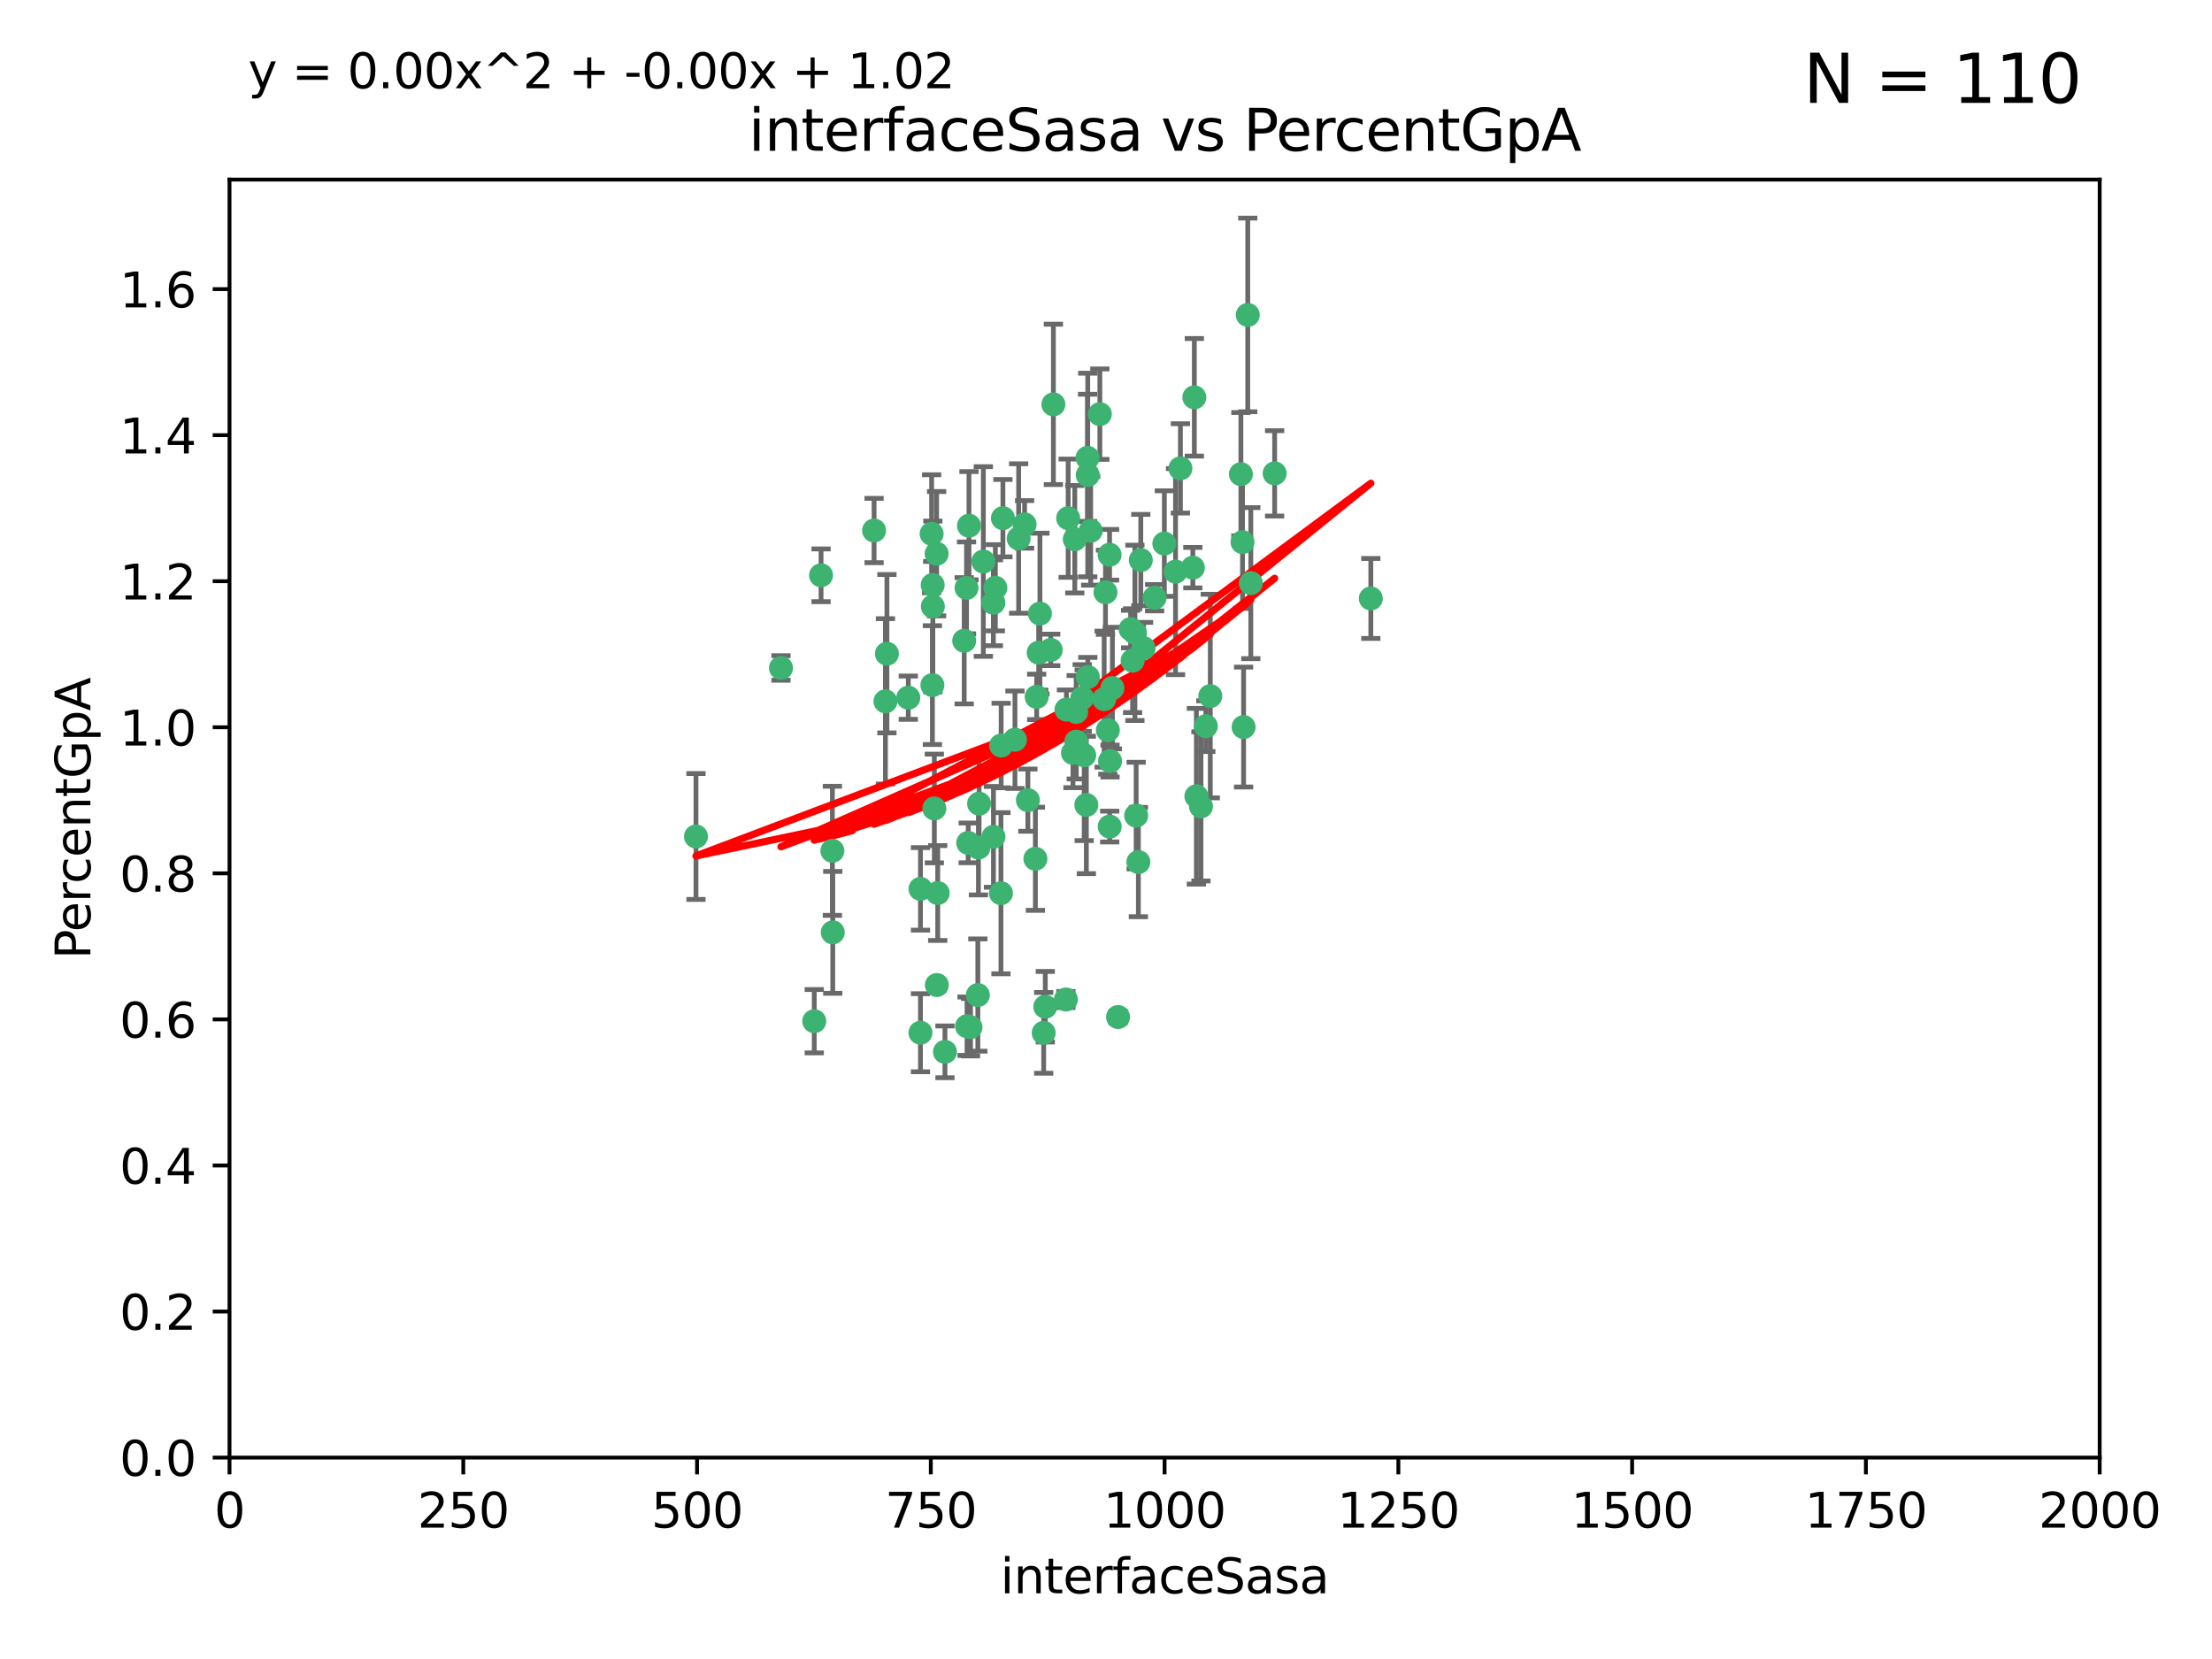 <?xml version="1.0" encoding="utf-8" standalone="no"?>
<!DOCTYPE svg PUBLIC "-//W3C//DTD SVG 1.1//EN"
  "http://www.w3.org/Graphics/SVG/1.1/DTD/svg11.dtd">
<svg xmlns:xlink="http://www.w3.org/1999/xlink" width="460.8pt" height="345.6pt" viewBox="0 0 460.8 345.6" xmlns="http://www.w3.org/2000/svg" version="1.1">
 <defs>
  <style type="text/css">*{stroke-linejoin: round; stroke-linecap: butt}</style>
 </defs>
 <g id="figure_1">
  <g id="patch_1">
   <path d="M 0 345.6 
L 460.8 345.6 
L 460.8 0 
L 0 0 
z
" style="fill: #ffffff"/>
  </g>
  <g id="axes_1">
   <g id="patch_2">
    <path d="M 47.81 303.64 
L 437.4 303.64 
L 437.4 37.411 
L 47.81 37.411 
z
" style="fill: #ffffff"/>
   </g>
   <g id="PathCollection_1">
    <defs>
     <path id="m3321d504df" d="M 0 1.118 
C 0.297 1.118 0.581 1 0.791 0.791 
C 1 0.581 1.118 0.297 1.118 0 
C 1.118 -0.297 1 -0.581 0.791 -0.791 
C 0.581 -1 0.297 -1.118 0 -1.118 
C -0.297 -1.118 -0.581 -1 -0.791 -0.791 
C -1 -0.581 -1.118 -0.297 -1.118 0 
C -1.118 0.297 -1 0.581 -0.791 0.791 
C -0.581 1 -0.297 1.118 0 1.118 
z
" style="stroke: #3cb371"/>
    </defs>
    <g clip-path="url(#p24937e3585)">
     <use xlink:href="#m3321d504df" x="258.839" y="112.935" style="fill: #3cb371; stroke: #3cb371"/>
     <use xlink:href="#m3321d504df" x="235.526" y="131.048" style="fill: #3cb371; stroke: #3cb371"/>
     <use xlink:href="#m3321d504df" x="265.53" y="98.611" style="fill: #3cb371; stroke: #3cb371"/>
     <use xlink:href="#m3321d504df" x="231.145" y="115.568" style="fill: #3cb371; stroke: #3cb371"/>
     <use xlink:href="#m3321d504df" x="225.86" y="157.33" style="fill: #3cb371; stroke: #3cb371"/>
     <use xlink:href="#m3321d504df" x="242.554" y="113.232" style="fill: #3cb371; stroke: #3cb371"/>
     <use xlink:href="#m3321d504df" x="259.065" y="151.457" style="fill: #3cb371; stroke: #3cb371"/>
     <use xlink:href="#m3321d504df" x="259.932" y="65.606" style="fill: #3cb371; stroke: #3cb371"/>
     <use xlink:href="#m3321d504df" x="208.925" y="107.943" style="fill: #3cb371; stroke: #3cb371"/>
     <use xlink:href="#m3321d504df" x="258.5" y="98.781" style="fill: #3cb371; stroke: #3cb371"/>
     <use xlink:href="#m3321d504df" x="216.635" y="127.82" style="fill: #3cb371; stroke: #3cb371"/>
     <use xlink:href="#m3321d504df" x="222.161" y="147.818" style="fill: #3cb371; stroke: #3cb371"/>
     <use xlink:href="#m3321d504df" x="194.329" y="126.342" style="fill: #3cb371; stroke: #3cb371"/>
     <use xlink:href="#m3321d504df" x="238.226" y="135.021" style="fill: #3cb371; stroke: #3cb371"/>
     <use xlink:href="#m3321d504df" x="244.888" y="119.082" style="fill: #3cb371; stroke: #3cb371"/>
     <use xlink:href="#m3321d504df" x="236.422" y="131.834" style="fill: #3cb371; stroke: #3cb371"/>
     <use xlink:href="#m3321d504df" x="231.733" y="143.336" style="fill: #3cb371; stroke: #3cb371"/>
     <use xlink:href="#m3321d504df" x="226.558" y="95.371" style="fill: #3cb371; stroke: #3cb371"/>
     <use xlink:href="#m3321d504df" x="251.201" y="151.274" style="fill: #3cb371; stroke: #3cb371"/>
     <use xlink:href="#m3321d504df" x="248.492" y="118.255" style="fill: #3cb371; stroke: #3cb371"/>
     <use xlink:href="#m3321d504df" x="201.856" y="109.513" style="fill: #3cb371; stroke: #3cb371"/>
     <use xlink:href="#m3321d504df" x="223.897" y="112.334" style="fill: #3cb371; stroke: #3cb371"/>
     <use xlink:href="#m3321d504df" x="226.614" y="141.043" style="fill: #3cb371; stroke: #3cb371"/>
     <use xlink:href="#m3321d504df" x="225.446" y="145.408" style="fill: #3cb371; stroke: #3cb371"/>
     <use xlink:href="#m3321d504df" x="214.128" y="166.685" style="fill: #3cb371; stroke: #3cb371"/>
     <use xlink:href="#m3321d504df" x="240.527" y="124.513" style="fill: #3cb371; stroke: #3cb371"/>
     <use xlink:href="#m3321d504df" x="230.29" y="123.385" style="fill: #3cb371; stroke: #3cb371"/>
     <use xlink:href="#m3321d504df" x="218.885" y="135.386" style="fill: #3cb371; stroke: #3cb371"/>
     <use xlink:href="#m3321d504df" x="226.597" y="98.955" style="fill: #3cb371; stroke: #3cb371"/>
     <use xlink:href="#m3321d504df" x="200.86" y="133.482" style="fill: #3cb371; stroke: #3cb371"/>
     <use xlink:href="#m3321d504df" x="217.42" y="215.161" style="fill: #3cb371; stroke: #3cb371"/>
     <use xlink:href="#m3321d504df" x="235.941" y="137.629" style="fill: #3cb371; stroke: #3cb371"/>
     <use xlink:href="#m3321d504df" x="232.912" y="211.864" style="fill: #3cb371; stroke: #3cb371"/>
     <use xlink:href="#m3321d504df" x="222.518" y="107.949" style="fill: #3cb371; stroke: #3cb371"/>
     <use xlink:href="#m3321d504df" x="203.96" y="167.417" style="fill: #3cb371; stroke: #3cb371"/>
     <use xlink:href="#m3321d504df" x="194.296" y="121.859" style="fill: #3cb371; stroke: #3cb371"/>
     <use xlink:href="#m3321d504df" x="229.119" y="86.272" style="fill: #3cb371; stroke: #3cb371"/>
     <use xlink:href="#m3321d504df" x="237.649" y="116.673" style="fill: #3cb371; stroke: #3cb371"/>
     <use xlink:href="#m3321d504df" x="250.183" y="167.984" style="fill: #3cb371; stroke: #3cb371"/>
     <use xlink:href="#m3321d504df" x="207.351" y="122.444" style="fill: #3cb371; stroke: #3cb371"/>
     <use xlink:href="#m3321d504df" x="195.114" y="115.347" style="fill: #3cb371; stroke: #3cb371"/>
     <use xlink:href="#m3321d504df" x="182.088" y="110.514" style="fill: #3cb371; stroke: #3cb371"/>
     <use xlink:href="#m3321d504df" x="203.825" y="176.562" style="fill: #3cb371; stroke: #3cb371"/>
     <use xlink:href="#m3321d504df" x="204.848" y="116.973" style="fill: #3cb371; stroke: #3cb371"/>
     <use xlink:href="#m3321d504df" x="213.44" y="109.239" style="fill: #3cb371; stroke: #3cb371"/>
     <use xlink:href="#m3321d504df" x="245.901" y="97.572" style="fill: #3cb371; stroke: #3cb371"/>
     <use xlink:href="#m3321d504df" x="196.853" y="219.119" style="fill: #3cb371; stroke: #3cb371"/>
     <use xlink:href="#m3321d504df" x="285.569" y="124.669" style="fill: #3cb371; stroke: #3cb371"/>
     <use xlink:href="#m3321d504df" x="215.957" y="145.171" style="fill: #3cb371; stroke: #3cb371"/>
     <use xlink:href="#m3321d504df" x="249.228" y="165.873" style="fill: #3cb371; stroke: #3cb371"/>
     <use xlink:href="#m3321d504df" x="222.039" y="208.215" style="fill: #3cb371; stroke: #3cb371"/>
     <use xlink:href="#m3321d504df" x="189.216" y="145.341" style="fill: #3cb371; stroke: #3cb371"/>
     <use xlink:href="#m3321d504df" x="194.641" y="168.419" style="fill: #3cb371; stroke: #3cb371"/>
     <use xlink:href="#m3321d504df" x="202.173" y="213.979" style="fill: #3cb371; stroke: #3cb371"/>
     <use xlink:href="#m3321d504df" x="191.75" y="215.139" style="fill: #3cb371; stroke: #3cb371"/>
     <use xlink:href="#m3321d504df" x="203.704" y="207.286" style="fill: #3cb371; stroke: #3cb371"/>
     <use xlink:href="#m3321d504df" x="208.518" y="186.072" style="fill: #3cb371; stroke: #3cb371"/>
     <use xlink:href="#m3321d504df" x="184.761" y="136.178" style="fill: #3cb371; stroke: #3cb371"/>
     <use xlink:href="#m3321d504df" x="206.936" y="125.569" style="fill: #3cb371; stroke: #3cb371"/>
     <use xlink:href="#m3321d504df" x="211.436" y="154.097" style="fill: #3cb371; stroke: #3cb371"/>
     <use xlink:href="#m3321d504df" x="194.076" y="111.192" style="fill: #3cb371; stroke: #3cb371"/>
     <use xlink:href="#m3321d504df" x="171.039" y="119.843" style="fill: #3cb371; stroke: #3cb371"/>
     <use xlink:href="#m3321d504df" x="194.235" y="142.72" style="fill: #3cb371; stroke: #3cb371"/>
     <use xlink:href="#m3321d504df" x="215.692" y="178.897" style="fill: #3cb371; stroke: #3cb371"/>
     <use xlink:href="#m3321d504df" x="231.239" y="158.542" style="fill: #3cb371; stroke: #3cb371"/>
     <use xlink:href="#m3321d504df" x="230.017" y="145.644" style="fill: #3cb371; stroke: #3cb371"/>
     <use xlink:href="#m3321d504df" x="224.209" y="154.498" style="fill: #3cb371; stroke: #3cb371"/>
     <use xlink:href="#m3321d504df" x="227.208" y="110.571" style="fill: #3cb371; stroke: #3cb371"/>
     <use xlink:href="#m3321d504df" x="260.569" y="121.476" style="fill: #3cb371; stroke: #3cb371"/>
     <use xlink:href="#m3321d504df" x="201.453" y="213.781" style="fill: #3cb371; stroke: #3cb371"/>
     <use xlink:href="#m3321d504df" x="248.803" y="82.766" style="fill: #3cb371; stroke: #3cb371"/>
     <use xlink:href="#m3321d504df" x="230.787" y="152.103" style="fill: #3cb371; stroke: #3cb371"/>
     <use xlink:href="#m3321d504df" x="236.683" y="169.899" style="fill: #3cb371; stroke: #3cb371"/>
     <use xlink:href="#m3321d504df" x="184.453" y="146.106" style="fill: #3cb371; stroke: #3cb371"/>
     <use xlink:href="#m3321d504df" x="206.956" y="174.332" style="fill: #3cb371; stroke: #3cb371"/>
     <use xlink:href="#m3321d504df" x="216.376" y="135.958" style="fill: #3cb371; stroke: #3cb371"/>
     <use xlink:href="#m3321d504df" x="169.625" y="212.733" style="fill: #3cb371; stroke: #3cb371"/>
     <use xlink:href="#m3321d504df" x="201.694" y="175.59" style="fill: #3cb371; stroke: #3cb371"/>
     <use xlink:href="#m3321d504df" x="224.185" y="148.297" style="fill: #3cb371; stroke: #3cb371"/>
     <use xlink:href="#m3321d504df" x="231.172" y="172.188" style="fill: #3cb371; stroke: #3cb371"/>
     <use xlink:href="#m3321d504df" x="195.165" y="205.202" style="fill: #3cb371; stroke: #3cb371"/>
     <use xlink:href="#m3321d504df" x="212.203" y="112.178" style="fill: #3cb371; stroke: #3cb371"/>
     <use xlink:href="#m3321d504df" x="195.344" y="186.034" style="fill: #3cb371; stroke: #3cb371"/>
     <use xlink:href="#m3321d504df" x="219.44" y="84.238" style="fill: #3cb371; stroke: #3cb371"/>
     <use xlink:href="#m3321d504df" x="208.557" y="155.307" style="fill: #3cb371; stroke: #3cb371"/>
     <use xlink:href="#m3321d504df" x="191.752" y="185.169" style="fill: #3cb371; stroke: #3cb371"/>
     <use xlink:href="#m3321d504df" x="226.307" y="167.688" style="fill: #3cb371; stroke: #3cb371"/>
     <use xlink:href="#m3321d504df" x="201.345" y="122.465" style="fill: #3cb371; stroke: #3cb371"/>
     <use xlink:href="#m3321d504df" x="252.125" y="145.004" style="fill: #3cb371; stroke: #3cb371"/>
     <use xlink:href="#m3321d504df" x="173.402" y="177.24" style="fill: #3cb371; stroke: #3cb371"/>
     <use xlink:href="#m3321d504df" x="223.521" y="156.841" style="fill: #3cb371; stroke: #3cb371"/>
     <use xlink:href="#m3321d504df" x="144.987" y="174.257" style="fill: #3cb371; stroke: #3cb371"/>
     <use xlink:href="#m3321d504df" x="237.143" y="179.582" style="fill: #3cb371; stroke: #3cb371"/>
     <use xlink:href="#m3321d504df" x="162.692" y="139.145" style="fill: #3cb371; stroke: #3cb371"/>
     <use xlink:href="#m3321d504df" x="217.753" y="209.723" style="fill: #3cb371; stroke: #3cb371"/>
     <use xlink:href="#m3321d504df" x="173.48" y="194.231" style="fill: #3cb371; stroke: #3cb371"/>
    </g>
   </g>
   <g id="matplotlib.axis_1">
    <g id="xtick_1">
     <g id="line2d_1">
      <defs>
       <path id="m04579b21bd" d="M 0 0 
L 0 3.5 
" style="stroke: #000000; stroke-width: 0.8"/>
      </defs>
      <g>
       <use xlink:href="#m04579b21bd" x="47.81" y="303.64" style="stroke: #000000; stroke-width: 0.8"/>
      </g>
     </g>
     <g id="text_1">
      <!-- 0 -->
      <g transform="translate(44.629 318.238)scale(0.1 -0.1)">
       <defs>
        <path id="DejaVuSans-30" d="M 2034 4250 
Q 1547 4250 1301 3770 
Q 1056 3291 1056 2328 
Q 1056 1369 1301 889 
Q 1547 409 2034 409 
Q 2525 409 2770 889 
Q 3016 1369 3016 2328 
Q 3016 3291 2770 3770 
Q 2525 4250 2034 4250 
z
M 2034 4750 
Q 2819 4750 3233 4129 
Q 3647 3509 3647 2328 
Q 3647 1150 3233 529 
Q 2819 -91 2034 -91 
Q 1250 -91 836 529 
Q 422 1150 422 2328 
Q 422 3509 836 4129 
Q 1250 4750 2034 4750 
z
" transform="scale(0.016)"/>
       </defs>
       <use xlink:href="#DejaVuSans-30"/>
      </g>
     </g>
    </g>
    <g id="xtick_2">
     <g id="line2d_2">
      <g>
       <use xlink:href="#m04579b21bd" x="96.509" y="303.64" style="stroke: #000000; stroke-width: 0.8"/>
      </g>
     </g>
     <g id="text_2">
      <!-- 250 -->
      <g transform="translate(86.965 318.238)scale(0.1 -0.1)">
       <defs>
        <path id="DejaVuSans-32" d="M 1228 531 
L 3431 531 
L 3431 0 
L 469 0 
L 469 531 
Q 828 903 1448 1529 
Q 2069 2156 2228 2338 
Q 2531 2678 2651 2914 
Q 2772 3150 2772 3378 
Q 2772 3750 2511 3984 
Q 2250 4219 1831 4219 
Q 1534 4219 1204 4116 
Q 875 4013 500 3803 
L 500 4441 
Q 881 4594 1212 4672 
Q 1544 4750 1819 4750 
Q 2544 4750 2975 4387 
Q 3406 4025 3406 3419 
Q 3406 3131 3298 2873 
Q 3191 2616 2906 2266 
Q 2828 2175 2409 1742 
Q 1991 1309 1228 531 
z
" transform="scale(0.016)"/>
        <path id="DejaVuSans-35" d="M 691 4666 
L 3169 4666 
L 3169 4134 
L 1269 4134 
L 1269 2991 
Q 1406 3038 1543 3061 
Q 1681 3084 1819 3084 
Q 2600 3084 3056 2656 
Q 3513 2228 3513 1497 
Q 3513 744 3044 326 
Q 2575 -91 1722 -91 
Q 1428 -91 1123 -41 
Q 819 9 494 109 
L 494 744 
Q 775 591 1075 516 
Q 1375 441 1709 441 
Q 2250 441 2565 725 
Q 2881 1009 2881 1497 
Q 2881 1984 2565 2268 
Q 2250 2553 1709 2553 
Q 1456 2553 1204 2497 
Q 953 2441 691 2322 
L 691 4666 
z
" transform="scale(0.016)"/>
       </defs>
       <use xlink:href="#DejaVuSans-32"/>
       <use xlink:href="#DejaVuSans-35" x="63.623"/>
       <use xlink:href="#DejaVuSans-30" x="127.246"/>
      </g>
     </g>
    </g>
    <g id="xtick_3">
     <g id="line2d_3">
      <g>
       <use xlink:href="#m04579b21bd" x="145.208" y="303.64" style="stroke: #000000; stroke-width: 0.8"/>
      </g>
     </g>
     <g id="text_3">
      <!-- 500 -->
      <g transform="translate(135.664 318.238)scale(0.1 -0.1)">
       <use xlink:href="#DejaVuSans-35"/>
       <use xlink:href="#DejaVuSans-30" x="63.623"/>
       <use xlink:href="#DejaVuSans-30" x="127.246"/>
      </g>
     </g>
    </g>
    <g id="xtick_4">
     <g id="line2d_4">
      <g>
       <use xlink:href="#m04579b21bd" x="193.906" y="303.64" style="stroke: #000000; stroke-width: 0.8"/>
      </g>
     </g>
     <g id="text_4">
      <!-- 750 -->
      <g transform="translate(184.363 318.238)scale(0.1 -0.1)">
       <defs>
        <path id="DejaVuSans-37" d="M 525 4666 
L 3525 4666 
L 3525 4397 
L 1831 0 
L 1172 0 
L 2766 4134 
L 525 4134 
L 525 4666 
z
" transform="scale(0.016)"/>
       </defs>
       <use xlink:href="#DejaVuSans-37"/>
       <use xlink:href="#DejaVuSans-35" x="63.623"/>
       <use xlink:href="#DejaVuSans-30" x="127.246"/>
      </g>
     </g>
    </g>
    <g id="xtick_5">
     <g id="line2d_5">
      <g>
       <use xlink:href="#m04579b21bd" x="242.605" y="303.64" style="stroke: #000000; stroke-width: 0.8"/>
      </g>
     </g>
     <g id="text_5">
      <!-- 1000 -->
      <g transform="translate(229.88 318.238)scale(0.1 -0.1)">
       <defs>
        <path id="DejaVuSans-31" d="M 794 531 
L 1825 531 
L 1825 4091 
L 703 3866 
L 703 4441 
L 1819 4666 
L 2450 4666 
L 2450 531 
L 3481 531 
L 3481 0 
L 794 0 
L 794 531 
z
" transform="scale(0.016)"/>
       </defs>
       <use xlink:href="#DejaVuSans-31"/>
       <use xlink:href="#DejaVuSans-30" x="63.623"/>
       <use xlink:href="#DejaVuSans-30" x="127.246"/>
       <use xlink:href="#DejaVuSans-30" x="190.869"/>
      </g>
     </g>
    </g>
    <g id="xtick_6">
     <g id="line2d_6">
      <g>
       <use xlink:href="#m04579b21bd" x="291.304" y="303.64" style="stroke: #000000; stroke-width: 0.8"/>
      </g>
     </g>
     <g id="text_6">
      <!-- 1250 -->
      <g transform="translate(278.579 318.238)scale(0.1 -0.1)">
       <use xlink:href="#DejaVuSans-31"/>
       <use xlink:href="#DejaVuSans-32" x="63.623"/>
       <use xlink:href="#DejaVuSans-35" x="127.246"/>
       <use xlink:href="#DejaVuSans-30" x="190.869"/>
      </g>
     </g>
    </g>
    <g id="xtick_7">
     <g id="line2d_7">
      <g>
       <use xlink:href="#m04579b21bd" x="340.002" y="303.64" style="stroke: #000000; stroke-width: 0.8"/>
      </g>
     </g>
     <g id="text_7">
      <!-- 1500 -->
      <g transform="translate(327.277 318.238)scale(0.1 -0.1)">
       <use xlink:href="#DejaVuSans-31"/>
       <use xlink:href="#DejaVuSans-35" x="63.623"/>
       <use xlink:href="#DejaVuSans-30" x="127.246"/>
       <use xlink:href="#DejaVuSans-30" x="190.869"/>
      </g>
     </g>
    </g>
    <g id="xtick_8">
     <g id="line2d_8">
      <g>
       <use xlink:href="#m04579b21bd" x="388.701" y="303.64" style="stroke: #000000; stroke-width: 0.8"/>
      </g>
     </g>
     <g id="text_8">
      <!-- 1750 -->
      <g transform="translate(375.976 318.238)scale(0.1 -0.1)">
       <use xlink:href="#DejaVuSans-31"/>
       <use xlink:href="#DejaVuSans-37" x="63.623"/>
       <use xlink:href="#DejaVuSans-35" x="127.246"/>
       <use xlink:href="#DejaVuSans-30" x="190.869"/>
      </g>
     </g>
    </g>
    <g id="xtick_9">
     <g id="line2d_9">
      <g>
       <use xlink:href="#m04579b21bd" x="437.4" y="303.64" style="stroke: #000000; stroke-width: 0.8"/>
      </g>
     </g>
     <g id="text_9">
      <!-- 2000 -->
      <g transform="translate(424.675 318.238)scale(0.1 -0.1)">
       <use xlink:href="#DejaVuSans-32"/>
       <use xlink:href="#DejaVuSans-30" x="63.623"/>
       <use xlink:href="#DejaVuSans-30" x="127.246"/>
       <use xlink:href="#DejaVuSans-30" x="190.869"/>
      </g>
     </g>
    </g>
    <g id="text_10">
     <!-- interfaceSasa -->
     <g transform="translate(208.398 331.917)scale(0.1 -0.1)">
      <defs>
       <path id="DejaVuSans-69" d="M 603 3500 
L 1178 3500 
L 1178 0 
L 603 0 
L 603 3500 
z
M 603 4863 
L 1178 4863 
L 1178 4134 
L 603 4134 
L 603 4863 
z
" transform="scale(0.016)"/>
       <path id="DejaVuSans-6e" d="M 3513 2113 
L 3513 0 
L 2938 0 
L 2938 2094 
Q 2938 2591 2744 2837 
Q 2550 3084 2163 3084 
Q 1697 3084 1428 2787 
Q 1159 2491 1159 1978 
L 1159 0 
L 581 0 
L 581 3500 
L 1159 3500 
L 1159 2956 
Q 1366 3272 1645 3428 
Q 1925 3584 2291 3584 
Q 2894 3584 3203 3211 
Q 3513 2838 3513 2113 
z
" transform="scale(0.016)"/>
       <path id="DejaVuSans-74" d="M 1172 4494 
L 1172 3500 
L 2356 3500 
L 2356 3053 
L 1172 3053 
L 1172 1153 
Q 1172 725 1289 603 
Q 1406 481 1766 481 
L 2356 481 
L 2356 0 
L 1766 0 
Q 1100 0 847 248 
Q 594 497 594 1153 
L 594 3053 
L 172 3053 
L 172 3500 
L 594 3500 
L 594 4494 
L 1172 4494 
z
" transform="scale(0.016)"/>
       <path id="DejaVuSans-65" d="M 3597 1894 
L 3597 1613 
L 953 1613 
Q 991 1019 1311 708 
Q 1631 397 2203 397 
Q 2534 397 2845 478 
Q 3156 559 3463 722 
L 3463 178 
Q 3153 47 2828 -22 
Q 2503 -91 2169 -91 
Q 1331 -91 842 396 
Q 353 884 353 1716 
Q 353 2575 817 3079 
Q 1281 3584 2069 3584 
Q 2775 3584 3186 3129 
Q 3597 2675 3597 1894 
z
M 3022 2063 
Q 3016 2534 2758 2815 
Q 2500 3097 2075 3097 
Q 1594 3097 1305 2825 
Q 1016 2553 972 2059 
L 3022 2063 
z
" transform="scale(0.016)"/>
       <path id="DejaVuSans-72" d="M 2631 2963 
Q 2534 3019 2420 3045 
Q 2306 3072 2169 3072 
Q 1681 3072 1420 2755 
Q 1159 2438 1159 1844 
L 1159 0 
L 581 0 
L 581 3500 
L 1159 3500 
L 1159 2956 
Q 1341 3275 1631 3429 
Q 1922 3584 2338 3584 
Q 2397 3584 2469 3576 
Q 2541 3569 2628 3553 
L 2631 2963 
z
" transform="scale(0.016)"/>
       <path id="DejaVuSans-66" d="M 2375 4863 
L 2375 4384 
L 1825 4384 
Q 1516 4384 1395 4259 
Q 1275 4134 1275 3809 
L 1275 3500 
L 2222 3500 
L 2222 3053 
L 1275 3053 
L 1275 0 
L 697 0 
L 697 3053 
L 147 3053 
L 147 3500 
L 697 3500 
L 697 3744 
Q 697 4328 969 4595 
Q 1241 4863 1831 4863 
L 2375 4863 
z
" transform="scale(0.016)"/>
       <path id="DejaVuSans-61" d="M 2194 1759 
Q 1497 1759 1228 1600 
Q 959 1441 959 1056 
Q 959 750 1161 570 
Q 1363 391 1709 391 
Q 2188 391 2477 730 
Q 2766 1069 2766 1631 
L 2766 1759 
L 2194 1759 
z
M 3341 1997 
L 3341 0 
L 2766 0 
L 2766 531 
Q 2569 213 2275 61 
Q 1981 -91 1556 -91 
Q 1019 -91 701 211 
Q 384 513 384 1019 
Q 384 1609 779 1909 
Q 1175 2209 1959 2209 
L 2766 2209 
L 2766 2266 
Q 2766 2663 2505 2880 
Q 2244 3097 1772 3097 
Q 1472 3097 1187 3025 
Q 903 2953 641 2809 
L 641 3341 
Q 956 3463 1253 3523 
Q 1550 3584 1831 3584 
Q 2591 3584 2966 3190 
Q 3341 2797 3341 1997 
z
" transform="scale(0.016)"/>
       <path id="DejaVuSans-63" d="M 3122 3366 
L 3122 2828 
Q 2878 2963 2633 3030 
Q 2388 3097 2138 3097 
Q 1578 3097 1268 2742 
Q 959 2388 959 1747 
Q 959 1106 1268 751 
Q 1578 397 2138 397 
Q 2388 397 2633 464 
Q 2878 531 3122 666 
L 3122 134 
Q 2881 22 2623 -34 
Q 2366 -91 2075 -91 
Q 1284 -91 818 406 
Q 353 903 353 1747 
Q 353 2603 823 3093 
Q 1294 3584 2113 3584 
Q 2378 3584 2631 3529 
Q 2884 3475 3122 3366 
z
" transform="scale(0.016)"/>
       <path id="DejaVuSans-53" d="M 3425 4513 
L 3425 3897 
Q 3066 4069 2747 4153 
Q 2428 4238 2131 4238 
Q 1616 4238 1336 4038 
Q 1056 3838 1056 3469 
Q 1056 3159 1242 3001 
Q 1428 2844 1947 2747 
L 2328 2669 
Q 3034 2534 3370 2195 
Q 3706 1856 3706 1288 
Q 3706 609 3251 259 
Q 2797 -91 1919 -91 
Q 1588 -91 1214 -16 
Q 841 59 441 206 
L 441 856 
Q 825 641 1194 531 
Q 1563 422 1919 422 
Q 2459 422 2753 634 
Q 3047 847 3047 1241 
Q 3047 1584 2836 1778 
Q 2625 1972 2144 2069 
L 1759 2144 
Q 1053 2284 737 2584 
Q 422 2884 422 3419 
Q 422 4038 858 4394 
Q 1294 4750 2059 4750 
Q 2388 4750 2728 4690 
Q 3069 4631 3425 4513 
z
" transform="scale(0.016)"/>
       <path id="DejaVuSans-73" d="M 2834 3397 
L 2834 2853 
Q 2591 2978 2328 3040 
Q 2066 3103 1784 3103 
Q 1356 3103 1142 2972 
Q 928 2841 928 2578 
Q 928 2378 1081 2264 
Q 1234 2150 1697 2047 
L 1894 2003 
Q 2506 1872 2764 1633 
Q 3022 1394 3022 966 
Q 3022 478 2636 193 
Q 2250 -91 1575 -91 
Q 1294 -91 989 -36 
Q 684 19 347 128 
L 347 722 
Q 666 556 975 473 
Q 1284 391 1588 391 
Q 1994 391 2212 530 
Q 2431 669 2431 922 
Q 2431 1156 2273 1281 
Q 2116 1406 1581 1522 
L 1381 1569 
Q 847 1681 609 1914 
Q 372 2147 372 2553 
Q 372 3047 722 3315 
Q 1072 3584 1716 3584 
Q 2034 3584 2315 3537 
Q 2597 3491 2834 3397 
z
" transform="scale(0.016)"/>
      </defs>
      <use xlink:href="#DejaVuSans-69"/>
      <use xlink:href="#DejaVuSans-6e" x="27.783"/>
      <use xlink:href="#DejaVuSans-74" x="91.162"/>
      <use xlink:href="#DejaVuSans-65" x="130.371"/>
      <use xlink:href="#DejaVuSans-72" x="191.895"/>
      <use xlink:href="#DejaVuSans-66" x="233.008"/>
      <use xlink:href="#DejaVuSans-61" x="268.213"/>
      <use xlink:href="#DejaVuSans-63" x="329.492"/>
      <use xlink:href="#DejaVuSans-65" x="384.473"/>
      <use xlink:href="#DejaVuSans-53" x="445.996"/>
      <use xlink:href="#DejaVuSans-61" x="509.473"/>
      <use xlink:href="#DejaVuSans-73" x="570.752"/>
      <use xlink:href="#DejaVuSans-61" x="622.852"/>
     </g>
    </g>
   </g>
   <g id="matplotlib.axis_2">
    <g id="ytick_1">
     <g id="line2d_10">
      <defs>
       <path id="mbd4a059ddd" d="M 0 0 
L -3.5 0 
" style="stroke: #000000; stroke-width: 0.8"/>
      </defs>
      <g>
       <use xlink:href="#mbd4a059ddd" x="47.81" y="303.64" style="stroke: #000000; stroke-width: 0.8"/>
      </g>
     </g>
     <g id="text_11">
      <!-- 0.0 -->
      <g transform="translate(24.907 307.439)scale(0.1 -0.1)">
       <defs>
        <path id="DejaVuSans-2e" d="M 684 794 
L 1344 794 
L 1344 0 
L 684 0 
L 684 794 
z
" transform="scale(0.016)"/>
       </defs>
       <use xlink:href="#DejaVuSans-30"/>
       <use xlink:href="#DejaVuSans-2e" x="63.623"/>
       <use xlink:href="#DejaVuSans-30" x="95.41"/>
      </g>
     </g>
    </g>
    <g id="ytick_2">
     <g id="line2d_11">
      <g>
       <use xlink:href="#mbd4a059ddd" x="47.81" y="273.214" style="stroke: #000000; stroke-width: 0.8"/>
      </g>
     </g>
     <g id="text_12">
      <!-- 0.2 -->
      <g transform="translate(24.907 277.013)scale(0.1 -0.1)">
       <use xlink:href="#DejaVuSans-30"/>
       <use xlink:href="#DejaVuSans-2e" x="63.623"/>
       <use xlink:href="#DejaVuSans-32" x="95.41"/>
      </g>
     </g>
    </g>
    <g id="ytick_3">
     <g id="line2d_12">
      <g>
       <use xlink:href="#mbd4a059ddd" x="47.81" y="242.788" style="stroke: #000000; stroke-width: 0.8"/>
      </g>
     </g>
     <g id="text_13">
      <!-- 0.4 -->
      <g transform="translate(24.907 246.587)scale(0.1 -0.1)">
       <defs>
        <path id="DejaVuSans-34" d="M 2419 4116 
L 825 1625 
L 2419 1625 
L 2419 4116 
z
M 2253 4666 
L 3047 4666 
L 3047 1625 
L 3713 1625 
L 3713 1100 
L 3047 1100 
L 3047 0 
L 2419 0 
L 2419 1100 
L 313 1100 
L 313 1709 
L 2253 4666 
z
" transform="scale(0.016)"/>
       </defs>
       <use xlink:href="#DejaVuSans-30"/>
       <use xlink:href="#DejaVuSans-2e" x="63.623"/>
       <use xlink:href="#DejaVuSans-34" x="95.41"/>
      </g>
     </g>
    </g>
    <g id="ytick_4">
     <g id="line2d_13">
      <g>
       <use xlink:href="#mbd4a059ddd" x="47.81" y="212.362" style="stroke: #000000; stroke-width: 0.8"/>
      </g>
     </g>
     <g id="text_14">
      <!-- 0.6 -->
      <g transform="translate(24.907 216.161)scale(0.1 -0.1)">
       <defs>
        <path id="DejaVuSans-36" d="M 2113 2584 
Q 1688 2584 1439 2293 
Q 1191 2003 1191 1497 
Q 1191 994 1439 701 
Q 1688 409 2113 409 
Q 2538 409 2786 701 
Q 3034 994 3034 1497 
Q 3034 2003 2786 2293 
Q 2538 2584 2113 2584 
z
M 3366 4563 
L 3366 3988 
Q 3128 4100 2886 4159 
Q 2644 4219 2406 4219 
Q 1781 4219 1451 3797 
Q 1122 3375 1075 2522 
Q 1259 2794 1537 2939 
Q 1816 3084 2150 3084 
Q 2853 3084 3261 2657 
Q 3669 2231 3669 1497 
Q 3669 778 3244 343 
Q 2819 -91 2113 -91 
Q 1303 -91 875 529 
Q 447 1150 447 2328 
Q 447 3434 972 4092 
Q 1497 4750 2381 4750 
Q 2619 4750 2861 4703 
Q 3103 4656 3366 4563 
z
" transform="scale(0.016)"/>
       </defs>
       <use xlink:href="#DejaVuSans-30"/>
       <use xlink:href="#DejaVuSans-2e" x="63.623"/>
       <use xlink:href="#DejaVuSans-36" x="95.41"/>
      </g>
     </g>
    </g>
    <g id="ytick_5">
     <g id="line2d_14">
      <g>
       <use xlink:href="#mbd4a059ddd" x="47.81" y="181.935" style="stroke: #000000; stroke-width: 0.8"/>
      </g>
     </g>
     <g id="text_15">
      <!-- 0.8 -->
      <g transform="translate(24.907 185.735)scale(0.1 -0.1)">
       <defs>
        <path id="DejaVuSans-38" d="M 2034 2216 
Q 1584 2216 1326 1975 
Q 1069 1734 1069 1313 
Q 1069 891 1326 650 
Q 1584 409 2034 409 
Q 2484 409 2743 651 
Q 3003 894 3003 1313 
Q 3003 1734 2745 1975 
Q 2488 2216 2034 2216 
z
M 1403 2484 
Q 997 2584 770 2862 
Q 544 3141 544 3541 
Q 544 4100 942 4425 
Q 1341 4750 2034 4750 
Q 2731 4750 3128 4425 
Q 3525 4100 3525 3541 
Q 3525 3141 3298 2862 
Q 3072 2584 2669 2484 
Q 3125 2378 3379 2068 
Q 3634 1759 3634 1313 
Q 3634 634 3220 271 
Q 2806 -91 2034 -91 
Q 1263 -91 848 271 
Q 434 634 434 1313 
Q 434 1759 690 2068 
Q 947 2378 1403 2484 
z
M 1172 3481 
Q 1172 3119 1398 2916 
Q 1625 2713 2034 2713 
Q 2441 2713 2670 2916 
Q 2900 3119 2900 3481 
Q 2900 3844 2670 4047 
Q 2441 4250 2034 4250 
Q 1625 4250 1398 4047 
Q 1172 3844 1172 3481 
z
" transform="scale(0.016)"/>
       </defs>
       <use xlink:href="#DejaVuSans-30"/>
       <use xlink:href="#DejaVuSans-2e" x="63.623"/>
       <use xlink:href="#DejaVuSans-38" x="95.41"/>
      </g>
     </g>
    </g>
    <g id="ytick_6">
     <g id="line2d_15">
      <g>
       <use xlink:href="#mbd4a059ddd" x="47.81" y="151.509" style="stroke: #000000; stroke-width: 0.8"/>
      </g>
     </g>
     <g id="text_16">
      <!-- 1.0 -->
      <g transform="translate(24.907 155.308)scale(0.1 -0.1)">
       <use xlink:href="#DejaVuSans-31"/>
       <use xlink:href="#DejaVuSans-2e" x="63.623"/>
       <use xlink:href="#DejaVuSans-30" x="95.41"/>
      </g>
     </g>
    </g>
    <g id="ytick_7">
     <g id="line2d_16">
      <g>
       <use xlink:href="#mbd4a059ddd" x="47.81" y="121.083" style="stroke: #000000; stroke-width: 0.8"/>
      </g>
     </g>
     <g id="text_17">
      <!-- 1.2 -->
      <g transform="translate(24.907 124.882)scale(0.1 -0.1)">
       <use xlink:href="#DejaVuSans-31"/>
       <use xlink:href="#DejaVuSans-2e" x="63.623"/>
       <use xlink:href="#DejaVuSans-32" x="95.41"/>
      </g>
     </g>
    </g>
    <g id="ytick_8">
     <g id="line2d_17">
      <g>
       <use xlink:href="#mbd4a059ddd" x="47.81" y="90.657" style="stroke: #000000; stroke-width: 0.8"/>
      </g>
     </g>
     <g id="text_18">
      <!-- 1.4 -->
      <g transform="translate(24.907 94.456)scale(0.1 -0.1)">
       <use xlink:href="#DejaVuSans-31"/>
       <use xlink:href="#DejaVuSans-2e" x="63.623"/>
       <use xlink:href="#DejaVuSans-34" x="95.41"/>
      </g>
     </g>
    </g>
    <g id="ytick_9">
     <g id="line2d_18">
      <g>
       <use xlink:href="#mbd4a059ddd" x="47.81" y="60.231" style="stroke: #000000; stroke-width: 0.8"/>
      </g>
     </g>
     <g id="text_19">
      <!-- 1.6 -->
      <g transform="translate(24.907 64.03)scale(0.1 -0.1)">
       <use xlink:href="#DejaVuSans-31"/>
       <use xlink:href="#DejaVuSans-2e" x="63.623"/>
       <use xlink:href="#DejaVuSans-36" x="95.41"/>
      </g>
     </g>
    </g>
    <g id="text_20">
     <!-- PercentGpA -->
     <g transform="translate(18.827 199.802)rotate(-90)scale(0.1 -0.1)">
      <defs>
       <path id="DejaVuSans-50" d="M 1259 4147 
L 1259 2394 
L 2053 2394 
Q 2494 2394 2734 2622 
Q 2975 2850 2975 3272 
Q 2975 3691 2734 3919 
Q 2494 4147 2053 4147 
L 1259 4147 
z
M 628 4666 
L 2053 4666 
Q 2838 4666 3239 4311 
Q 3641 3956 3641 3272 
Q 3641 2581 3239 2228 
Q 2838 1875 2053 1875 
L 1259 1875 
L 1259 0 
L 628 0 
L 628 4666 
z
" transform="scale(0.016)"/>
       <path id="DejaVuSans-47" d="M 3809 666 
L 3809 1919 
L 2778 1919 
L 2778 2438 
L 4434 2438 
L 4434 434 
Q 4069 175 3628 42 
Q 3188 -91 2688 -91 
Q 1594 -91 976 548 
Q 359 1188 359 2328 
Q 359 3472 976 4111 
Q 1594 4750 2688 4750 
Q 3144 4750 3555 4637 
Q 3966 4525 4313 4306 
L 4313 3634 
Q 3963 3931 3569 4081 
Q 3175 4231 2741 4231 
Q 1884 4231 1454 3753 
Q 1025 3275 1025 2328 
Q 1025 1384 1454 906 
Q 1884 428 2741 428 
Q 3075 428 3337 486 
Q 3600 544 3809 666 
z
" transform="scale(0.016)"/>
       <path id="DejaVuSans-70" d="M 1159 525 
L 1159 -1331 
L 581 -1331 
L 581 3500 
L 1159 3500 
L 1159 2969 
Q 1341 3281 1617 3432 
Q 1894 3584 2278 3584 
Q 2916 3584 3314 3078 
Q 3713 2572 3713 1747 
Q 3713 922 3314 415 
Q 2916 -91 2278 -91 
Q 1894 -91 1617 61 
Q 1341 213 1159 525 
z
M 3116 1747 
Q 3116 2381 2855 2742 
Q 2594 3103 2138 3103 
Q 1681 3103 1420 2742 
Q 1159 2381 1159 1747 
Q 1159 1113 1420 752 
Q 1681 391 2138 391 
Q 2594 391 2855 752 
Q 3116 1113 3116 1747 
z
" transform="scale(0.016)"/>
       <path id="DejaVuSans-41" d="M 2188 4044 
L 1331 1722 
L 3047 1722 
L 2188 4044 
z
M 1831 4666 
L 2547 4666 
L 4325 0 
L 3669 0 
L 3244 1197 
L 1141 1197 
L 716 0 
L 50 0 
L 1831 4666 
z
" transform="scale(0.016)"/>
      </defs>
      <use xlink:href="#DejaVuSans-50"/>
      <use xlink:href="#DejaVuSans-65" x="56.678"/>
      <use xlink:href="#DejaVuSans-72" x="118.201"/>
      <use xlink:href="#DejaVuSans-63" x="157.064"/>
      <use xlink:href="#DejaVuSans-65" x="212.045"/>
      <use xlink:href="#DejaVuSans-6e" x="273.568"/>
      <use xlink:href="#DejaVuSans-74" x="336.947"/>
      <use xlink:href="#DejaVuSans-47" x="376.156"/>
      <use xlink:href="#DejaVuSans-70" x="453.646"/>
      <use xlink:href="#DejaVuSans-41" x="517.123"/>
     </g>
    </g>
   </g>
   <g id="LineCollection_1">
    <path d="M 258.839 126.742 
L 258.839 99.128 
" clip-path="url(#p24937e3585)" style="fill: none; stroke: #696969"/>
    <path d="M 235.526 134.958 
L 235.526 127.138 
" clip-path="url(#p24937e3585)" style="fill: none; stroke: #696969"/>
    <path d="M 265.53 107.5 
L 265.53 89.723 
" clip-path="url(#p24937e3585)" style="fill: none; stroke: #696969"/>
    <path d="M 231.145 120.843 
L 231.145 110.292 
" clip-path="url(#p24937e3585)" style="fill: none; stroke: #696969"/>
    <path d="M 225.86 175.107 
L 225.86 139.552 
" clip-path="url(#p24937e3585)" style="fill: none; stroke: #696969"/>
    <path d="M 242.554 124.224 
L 242.554 102.241 
" clip-path="url(#p24937e3585)" style="fill: none; stroke: #696969"/>
    <path d="M 259.065 163.945 
L 259.065 138.968 
" clip-path="url(#p24937e3585)" style="fill: none; stroke: #696969"/>
    <path d="M 259.932 85.777 
L 259.932 45.434 
" clip-path="url(#p24937e3585)" style="fill: none; stroke: #696969"/>
    <path d="M 208.925 116.002 
L 208.925 99.884 
" clip-path="url(#p24937e3585)" style="fill: none; stroke: #696969"/>
    <path d="M 258.5 111.622 
L 258.5 85.94 
" clip-path="url(#p24937e3585)" style="fill: none; stroke: #696969"/>
    <path d="M 216.635 144.568 
L 216.635 111.073 
" clip-path="url(#p24937e3585)" style="fill: none; stroke: #696969"/>
    <path d="M 222.161 151.909 
L 222.161 143.727 
" clip-path="url(#p24937e3585)" style="fill: none; stroke: #696969"/>
    <path d="M 194.329 144.131 
L 194.329 108.553 
" clip-path="url(#p24937e3585)" style="fill: none; stroke: #696969"/>
    <path d="M 238.226 140.382 
L 238.226 129.659 
" clip-path="url(#p24937e3585)" style="fill: none; stroke: #696969"/>
    <path d="M 244.888 140.54 
L 244.888 97.624 
" clip-path="url(#p24937e3585)" style="fill: none; stroke: #696969"/>
    <path d="M 236.422 150.092 
L 236.422 113.575 
" clip-path="url(#p24937e3585)" style="fill: none; stroke: #696969"/>
    <path d="M 231.733 155.999 
L 231.733 130.673 
" clip-path="url(#p24937e3585)" style="fill: none; stroke: #696969"/>
    <path d="M 226.558 108.615 
L 226.558 82.127 
" clip-path="url(#p24937e3585)" style="fill: none; stroke: #696969"/>
    <path d="M 251.201 156.555 
L 251.201 145.993 
" clip-path="url(#p24937e3585)" style="fill: none; stroke: #696969"/>
    <path d="M 248.492 122.472 
L 248.492 114.039 
" clip-path="url(#p24937e3585)" style="fill: none; stroke: #696969"/>
    <path d="M 201.856 120.79 
L 201.856 98.237 
" clip-path="url(#p24937e3585)" style="fill: none; stroke: #696969"/>
    <path d="M 223.897 123.529 
L 223.897 101.139 
" clip-path="url(#p24937e3585)" style="fill: none; stroke: #696969"/>
    <path d="M 226.614 145.137 
L 226.614 136.95 
" clip-path="url(#p24937e3585)" style="fill: none; stroke: #696969"/>
    <path d="M 225.446 152.361 
L 225.446 138.456 
" clip-path="url(#p24937e3585)" style="fill: none; stroke: #696969"/>
    <path d="M 214.128 173.167 
L 214.128 160.202 
" clip-path="url(#p24937e3585)" style="fill: none; stroke: #696969"/>
    <path d="M 240.527 127.259 
L 240.527 121.767 
" clip-path="url(#p24937e3585)" style="fill: none; stroke: #696969"/>
    <path d="M 230.29 132.151 
L 230.29 114.62 
" clip-path="url(#p24937e3585)" style="fill: none; stroke: #696969"/>
    <path d="M 218.885 138.663 
L 218.885 132.109 
" clip-path="url(#p24937e3585)" style="fill: none; stroke: #696969"/>
    <path d="M 226.597 120.165 
L 226.597 77.745 
" clip-path="url(#p24937e3585)" style="fill: none; stroke: #696969"/>
    <path d="M 200.86 146.637 
L 200.86 120.327 
" clip-path="url(#p24937e3585)" style="fill: none; stroke: #696969"/>
    <path d="M 217.42 223.572 
L 217.42 206.751 
" clip-path="url(#p24937e3585)" style="fill: none; stroke: #696969"/>
    <path d="M 235.941 148.436 
L 235.941 126.823 
" clip-path="url(#p24937e3585)" style="fill: none; stroke: #696969"/>
    <path d="M 232.912 213.072 
L 232.912 210.656 
" clip-path="url(#p24937e3585)" style="fill: none; stroke: #696969"/>
    <path d="M 222.518 120.265 
L 222.518 95.634 
" clip-path="url(#p24937e3585)" style="fill: none; stroke: #696969"/>
    <path d="M 203.96 177.442 
L 203.96 157.392 
" clip-path="url(#p24937e3585)" style="fill: none; stroke: #696969"/>
    <path d="M 194.296 126.751 
L 194.296 116.967 
" clip-path="url(#p24937e3585)" style="fill: none; stroke: #696969"/>
    <path d="M 229.119 95.691 
L 229.119 76.852 
" clip-path="url(#p24937e3585)" style="fill: none; stroke: #696969"/>
    <path d="M 237.649 126.191 
L 237.649 107.154 
" clip-path="url(#p24937e3585)" style="fill: none; stroke: #696969"/>
    <path d="M 250.183 183.521 
L 250.183 152.447 
" clip-path="url(#p24937e3585)" style="fill: none; stroke: #696969"/>
    <path d="M 207.351 131.425 
L 207.351 113.463 
" clip-path="url(#p24937e3585)" style="fill: none; stroke: #696969"/>
    <path d="M 195.114 128.299 
L 195.114 102.395 
" clip-path="url(#p24937e3585)" style="fill: none; stroke: #696969"/>
    <path d="M 182.088 117.217 
L 182.088 103.811 
" clip-path="url(#p24937e3585)" style="fill: none; stroke: #696969"/>
    <path d="M 203.825 186.427 
L 203.825 166.697 
" clip-path="url(#p24937e3585)" style="fill: none; stroke: #696969"/>
    <path d="M 204.848 136.73 
L 204.848 97.216 
" clip-path="url(#p24937e3585)" style="fill: none; stroke: #696969"/>
    <path d="M 213.44 114.195 
L 213.44 104.283 
" clip-path="url(#p24937e3585)" style="fill: none; stroke: #696969"/>
    <path d="M 245.901 106.878 
L 245.901 88.267 
" clip-path="url(#p24937e3585)" style="fill: none; stroke: #696969"/>
    <path d="M 196.853 224.512 
L 196.853 213.726 
" clip-path="url(#p24937e3585)" style="fill: none; stroke: #696969"/>
    <path d="M 285.569 132.997 
L 285.569 116.341 
" clip-path="url(#p24937e3585)" style="fill: none; stroke: #696969"/>
    <path d="M 215.957 149.901 
L 215.957 140.441 
" clip-path="url(#p24937e3585)" style="fill: none; stroke: #696969"/>
    <path d="M 249.228 184.172 
L 249.228 147.574 
" clip-path="url(#p24937e3585)" style="fill: none; stroke: #696969"/>
    <path d="M 222.039 209.889 
L 222.039 206.542 
" clip-path="url(#p24937e3585)" style="fill: none; stroke: #696969"/>
    <path d="M 189.216 149.851 
L 189.216 140.831 
" clip-path="url(#p24937e3585)" style="fill: none; stroke: #696969"/>
    <path d="M 194.641 179.743 
L 194.641 157.094 
" clip-path="url(#p24937e3585)" style="fill: none; stroke: #696969"/>
    <path d="M 202.173 219.969 
L 202.173 207.99 
" clip-path="url(#p24937e3585)" style="fill: none; stroke: #696969"/>
    <path d="M 191.75 223.268 
L 191.75 207.01 
" clip-path="url(#p24937e3585)" style="fill: none; stroke: #696969"/>
    <path d="M 203.704 218.975 
L 203.704 195.596 
" clip-path="url(#p24937e3585)" style="fill: none; stroke: #696969"/>
    <path d="M 208.518 202.862 
L 208.518 169.282 
" clip-path="url(#p24937e3585)" style="fill: none; stroke: #696969"/>
    <path d="M 184.761 152.672 
L 184.761 119.684 
" clip-path="url(#p24937e3585)" style="fill: none; stroke: #696969"/>
    <path d="M 206.936 134.51 
L 206.936 116.629 
" clip-path="url(#p24937e3585)" style="fill: none; stroke: #696969"/>
    <path d="M 211.436 164.246 
L 211.436 143.949 
" clip-path="url(#p24937e3585)" style="fill: none; stroke: #696969"/>
    <path d="M 194.076 123.488 
L 194.076 98.897 
" clip-path="url(#p24937e3585)" style="fill: none; stroke: #696969"/>
    <path d="M 171.039 125.336 
L 171.039 114.351 
" clip-path="url(#p24937e3585)" style="fill: none; stroke: #696969"/>
    <path d="M 194.235 155.094 
L 194.235 130.347 
" clip-path="url(#p24937e3585)" style="fill: none; stroke: #696969"/>
    <path d="M 215.692 189.642 
L 215.692 168.152 
" clip-path="url(#p24937e3585)" style="fill: none; stroke: #696969"/>
    <path d="M 231.239 161.867 
L 231.239 155.217 
" clip-path="url(#p24937e3585)" style="fill: none; stroke: #696969"/>
    <path d="M 230.017 159.813 
L 230.017 131.474 
" clip-path="url(#p24937e3585)" style="fill: none; stroke: #696969"/>
    <path d="M 224.209 162.273 
L 224.209 146.722 
" clip-path="url(#p24937e3585)" style="fill: none; stroke: #696969"/>
    <path d="M 227.208 121.897 
L 227.208 99.245 
" clip-path="url(#p24937e3585)" style="fill: none; stroke: #696969"/>
    <path d="M 260.569 137.206 
L 260.569 105.745 
" clip-path="url(#p24937e3585)" style="fill: none; stroke: #696969"/>
    <path d="M 201.453 219.871 
L 201.453 207.692 
" clip-path="url(#p24937e3585)" style="fill: none; stroke: #696969"/>
    <path d="M 248.803 95.013 
L 248.803 70.519 
" clip-path="url(#p24937e3585)" style="fill: none; stroke: #696969"/>
    <path d="M 230.787 161.277 
L 230.787 142.929 
" clip-path="url(#p24937e3585)" style="fill: none; stroke: #696969"/>
    <path d="M 236.683 181.006 
L 236.683 158.792 
" clip-path="url(#p24937e3585)" style="fill: none; stroke: #696969"/>
    <path d="M 184.453 163.326 
L 184.453 128.886 
" clip-path="url(#p24937e3585)" style="fill: none; stroke: #696969"/>
    <path d="M 206.956 184.828 
L 206.956 163.836 
" clip-path="url(#p24937e3585)" style="fill: none; stroke: #696969"/>
    <path d="M 216.376 143.75 
L 216.376 128.166 
" clip-path="url(#p24937e3585)" style="fill: none; stroke: #696969"/>
    <path d="M 169.625 219.331 
L 169.625 206.134 
" clip-path="url(#p24937e3585)" style="fill: none; stroke: #696969"/>
    <path d="M 201.694 179.727 
L 201.694 171.452 
" clip-path="url(#p24937e3585)" style="fill: none; stroke: #696969"/>
    <path d="M 224.185 155.865 
L 224.185 140.729 
" clip-path="url(#p24937e3585)" style="fill: none; stroke: #696969"/>
    <path d="M 231.172 175.398 
L 231.172 168.977 
" clip-path="url(#p24937e3585)" style="fill: none; stroke: #696969"/>
    <path d="M 195.165 206.291 
L 195.165 204.114 
" clip-path="url(#p24937e3585)" style="fill: none; stroke: #696969"/>
    <path d="M 212.203 127.743 
L 212.203 96.614 
" clip-path="url(#p24937e3585)" style="fill: none; stroke: #696969"/>
    <path d="M 195.344 195.91 
L 195.344 176.158 
" clip-path="url(#p24937e3585)" style="fill: none; stroke: #696969"/>
    <path d="M 219.44 100.942 
L 219.44 67.533 
" clip-path="url(#p24937e3585)" style="fill: none; stroke: #696969"/>
    <path d="M 208.557 164.111 
L 208.557 146.503 
" clip-path="url(#p24937e3585)" style="fill: none; stroke: #696969"/>
    <path d="M 191.752 193.766 
L 191.752 176.573 
" clip-path="url(#p24937e3585)" style="fill: none; stroke: #696969"/>
    <path d="M 226.307 181.997 
L 226.307 153.38 
" clip-path="url(#p24937e3585)" style="fill: none; stroke: #696969"/>
    <path d="M 201.345 132.034 
L 201.345 112.895 
" clip-path="url(#p24937e3585)" style="fill: none; stroke: #696969"/>
    <path d="M 252.125 166.212 
L 252.125 123.796 
" clip-path="url(#p24937e3585)" style="fill: none; stroke: #696969"/>
    <path d="M 173.402 190.686 
L 173.402 163.794 
" clip-path="url(#p24937e3585)" style="fill: none; stroke: #696969"/>
    <path d="M 223.521 164.083 
L 223.521 149.6 
" clip-path="url(#p24937e3585)" style="fill: none; stroke: #696969"/>
    <path d="M 144.987 187.369 
L 144.987 161.144 
" clip-path="url(#p24937e3585)" style="fill: none; stroke: #696969"/>
    <path d="M 237.143 190.966 
L 237.143 168.198 
" clip-path="url(#p24937e3585)" style="fill: none; stroke: #696969"/>
    <path d="M 162.692 141.705 
L 162.692 136.585 
" clip-path="url(#p24937e3585)" style="fill: none; stroke: #696969"/>
    <path d="M 217.753 217.076 
L 217.753 202.37 
" clip-path="url(#p24937e3585)" style="fill: none; stroke: #696969"/>
    <path d="M 173.48 206.922 
L 173.48 181.54 
" clip-path="url(#p24937e3585)" style="fill: none; stroke: #696969"/>
   </g>
   <g id="line2d_19">
    <defs>
     <path id="m10c8df6b50" d="M 2 0 
L -2 -0 
" style="stroke: #696969"/>
    </defs>
    <g clip-path="url(#p24937e3585)">
     <use xlink:href="#m10c8df6b50" x="258.839" y="126.742" style="fill: #696969; stroke: #696969"/>
     <use xlink:href="#m10c8df6b50" x="235.526" y="134.958" style="fill: #696969; stroke: #696969"/>
     <use xlink:href="#m10c8df6b50" x="265.53" y="107.5" style="fill: #696969; stroke: #696969"/>
     <use xlink:href="#m10c8df6b50" x="231.145" y="120.843" style="fill: #696969; stroke: #696969"/>
     <use xlink:href="#m10c8df6b50" x="225.86" y="175.107" style="fill: #696969; stroke: #696969"/>
     <use xlink:href="#m10c8df6b50" x="242.554" y="124.224" style="fill: #696969; stroke: #696969"/>
     <use xlink:href="#m10c8df6b50" x="259.065" y="163.945" style="fill: #696969; stroke: #696969"/>
     <use xlink:href="#m10c8df6b50" x="259.932" y="85.777" style="fill: #696969; stroke: #696969"/>
     <use xlink:href="#m10c8df6b50" x="208.925" y="116.002" style="fill: #696969; stroke: #696969"/>
     <use xlink:href="#m10c8df6b50" x="258.5" y="111.622" style="fill: #696969; stroke: #696969"/>
     <use xlink:href="#m10c8df6b50" x="216.635" y="144.568" style="fill: #696969; stroke: #696969"/>
     <use xlink:href="#m10c8df6b50" x="222.161" y="151.909" style="fill: #696969; stroke: #696969"/>
     <use xlink:href="#m10c8df6b50" x="194.329" y="144.131" style="fill: #696969; stroke: #696969"/>
     <use xlink:href="#m10c8df6b50" x="238.226" y="140.382" style="fill: #696969; stroke: #696969"/>
     <use xlink:href="#m10c8df6b50" x="244.888" y="140.54" style="fill: #696969; stroke: #696969"/>
     <use xlink:href="#m10c8df6b50" x="236.422" y="150.092" style="fill: #696969; stroke: #696969"/>
     <use xlink:href="#m10c8df6b50" x="231.733" y="155.999" style="fill: #696969; stroke: #696969"/>
     <use xlink:href="#m10c8df6b50" x="226.558" y="108.615" style="fill: #696969; stroke: #696969"/>
     <use xlink:href="#m10c8df6b50" x="251.201" y="156.555" style="fill: #696969; stroke: #696969"/>
     <use xlink:href="#m10c8df6b50" x="248.492" y="122.472" style="fill: #696969; stroke: #696969"/>
     <use xlink:href="#m10c8df6b50" x="201.856" y="120.79" style="fill: #696969; stroke: #696969"/>
     <use xlink:href="#m10c8df6b50" x="223.897" y="123.529" style="fill: #696969; stroke: #696969"/>
     <use xlink:href="#m10c8df6b50" x="226.614" y="145.137" style="fill: #696969; stroke: #696969"/>
     <use xlink:href="#m10c8df6b50" x="225.446" y="152.361" style="fill: #696969; stroke: #696969"/>
     <use xlink:href="#m10c8df6b50" x="214.128" y="173.167" style="fill: #696969; stroke: #696969"/>
     <use xlink:href="#m10c8df6b50" x="240.527" y="127.259" style="fill: #696969; stroke: #696969"/>
     <use xlink:href="#m10c8df6b50" x="230.29" y="132.151" style="fill: #696969; stroke: #696969"/>
     <use xlink:href="#m10c8df6b50" x="218.885" y="138.663" style="fill: #696969; stroke: #696969"/>
     <use xlink:href="#m10c8df6b50" x="226.597" y="120.165" style="fill: #696969; stroke: #696969"/>
     <use xlink:href="#m10c8df6b50" x="200.86" y="146.637" style="fill: #696969; stroke: #696969"/>
     <use xlink:href="#m10c8df6b50" x="217.42" y="223.572" style="fill: #696969; stroke: #696969"/>
     <use xlink:href="#m10c8df6b50" x="235.941" y="148.436" style="fill: #696969; stroke: #696969"/>
     <use xlink:href="#m10c8df6b50" x="232.912" y="213.072" style="fill: #696969; stroke: #696969"/>
     <use xlink:href="#m10c8df6b50" x="222.518" y="120.265" style="fill: #696969; stroke: #696969"/>
     <use xlink:href="#m10c8df6b50" x="203.96" y="177.442" style="fill: #696969; stroke: #696969"/>
     <use xlink:href="#m10c8df6b50" x="194.296" y="126.751" style="fill: #696969; stroke: #696969"/>
     <use xlink:href="#m10c8df6b50" x="229.119" y="95.691" style="fill: #696969; stroke: #696969"/>
     <use xlink:href="#m10c8df6b50" x="237.649" y="126.191" style="fill: #696969; stroke: #696969"/>
     <use xlink:href="#m10c8df6b50" x="250.183" y="183.521" style="fill: #696969; stroke: #696969"/>
     <use xlink:href="#m10c8df6b50" x="207.351" y="131.425" style="fill: #696969; stroke: #696969"/>
     <use xlink:href="#m10c8df6b50" x="195.114" y="128.299" style="fill: #696969; stroke: #696969"/>
     <use xlink:href="#m10c8df6b50" x="182.088" y="117.217" style="fill: #696969; stroke: #696969"/>
     <use xlink:href="#m10c8df6b50" x="203.825" y="186.427" style="fill: #696969; stroke: #696969"/>
     <use xlink:href="#m10c8df6b50" x="204.848" y="136.73" style="fill: #696969; stroke: #696969"/>
     <use xlink:href="#m10c8df6b50" x="213.44" y="114.195" style="fill: #696969; stroke: #696969"/>
     <use xlink:href="#m10c8df6b50" x="245.901" y="106.878" style="fill: #696969; stroke: #696969"/>
     <use xlink:href="#m10c8df6b50" x="196.853" y="224.512" style="fill: #696969; stroke: #696969"/>
     <use xlink:href="#m10c8df6b50" x="285.569" y="132.997" style="fill: #696969; stroke: #696969"/>
     <use xlink:href="#m10c8df6b50" x="215.957" y="149.901" style="fill: #696969; stroke: #696969"/>
     <use xlink:href="#m10c8df6b50" x="249.228" y="184.172" style="fill: #696969; stroke: #696969"/>
     <use xlink:href="#m10c8df6b50" x="222.039" y="209.889" style="fill: #696969; stroke: #696969"/>
     <use xlink:href="#m10c8df6b50" x="189.216" y="149.851" style="fill: #696969; stroke: #696969"/>
     <use xlink:href="#m10c8df6b50" x="194.641" y="179.743" style="fill: #696969; stroke: #696969"/>
     <use xlink:href="#m10c8df6b50" x="202.173" y="219.969" style="fill: #696969; stroke: #696969"/>
     <use xlink:href="#m10c8df6b50" x="191.75" y="223.268" style="fill: #696969; stroke: #696969"/>
     <use xlink:href="#m10c8df6b50" x="203.704" y="218.975" style="fill: #696969; stroke: #696969"/>
     <use xlink:href="#m10c8df6b50" x="208.518" y="202.862" style="fill: #696969; stroke: #696969"/>
     <use xlink:href="#m10c8df6b50" x="184.761" y="152.672" style="fill: #696969; stroke: #696969"/>
     <use xlink:href="#m10c8df6b50" x="206.936" y="134.51" style="fill: #696969; stroke: #696969"/>
     <use xlink:href="#m10c8df6b50" x="211.436" y="164.246" style="fill: #696969; stroke: #696969"/>
     <use xlink:href="#m10c8df6b50" x="194.076" y="123.488" style="fill: #696969; stroke: #696969"/>
     <use xlink:href="#m10c8df6b50" x="171.039" y="125.336" style="fill: #696969; stroke: #696969"/>
     <use xlink:href="#m10c8df6b50" x="194.235" y="155.094" style="fill: #696969; stroke: #696969"/>
     <use xlink:href="#m10c8df6b50" x="215.692" y="189.642" style="fill: #696969; stroke: #696969"/>
     <use xlink:href="#m10c8df6b50" x="231.239" y="161.867" style="fill: #696969; stroke: #696969"/>
     <use xlink:href="#m10c8df6b50" x="230.017" y="159.813" style="fill: #696969; stroke: #696969"/>
     <use xlink:href="#m10c8df6b50" x="224.209" y="162.273" style="fill: #696969; stroke: #696969"/>
     <use xlink:href="#m10c8df6b50" x="227.208" y="121.897" style="fill: #696969; stroke: #696969"/>
     <use xlink:href="#m10c8df6b50" x="260.569" y="137.206" style="fill: #696969; stroke: #696969"/>
     <use xlink:href="#m10c8df6b50" x="201.453" y="219.871" style="fill: #696969; stroke: #696969"/>
     <use xlink:href="#m10c8df6b50" x="248.803" y="95.013" style="fill: #696969; stroke: #696969"/>
     <use xlink:href="#m10c8df6b50" x="230.787" y="161.277" style="fill: #696969; stroke: #696969"/>
     <use xlink:href="#m10c8df6b50" x="236.683" y="181.006" style="fill: #696969; stroke: #696969"/>
     <use xlink:href="#m10c8df6b50" x="184.453" y="163.326" style="fill: #696969; stroke: #696969"/>
     <use xlink:href="#m10c8df6b50" x="206.956" y="184.828" style="fill: #696969; stroke: #696969"/>
     <use xlink:href="#m10c8df6b50" x="216.376" y="143.75" style="fill: #696969; stroke: #696969"/>
     <use xlink:href="#m10c8df6b50" x="169.625" y="219.331" style="fill: #696969; stroke: #696969"/>
     <use xlink:href="#m10c8df6b50" x="201.694" y="179.727" style="fill: #696969; stroke: #696969"/>
     <use xlink:href="#m10c8df6b50" x="224.185" y="155.865" style="fill: #696969; stroke: #696969"/>
     <use xlink:href="#m10c8df6b50" x="231.172" y="175.398" style="fill: #696969; stroke: #696969"/>
     <use xlink:href="#m10c8df6b50" x="195.165" y="206.291" style="fill: #696969; stroke: #696969"/>
     <use xlink:href="#m10c8df6b50" x="212.203" y="127.743" style="fill: #696969; stroke: #696969"/>
     <use xlink:href="#m10c8df6b50" x="195.344" y="195.91" style="fill: #696969; stroke: #696969"/>
     <use xlink:href="#m10c8df6b50" x="219.44" y="100.942" style="fill: #696969; stroke: #696969"/>
     <use xlink:href="#m10c8df6b50" x="208.557" y="164.111" style="fill: #696969; stroke: #696969"/>
     <use xlink:href="#m10c8df6b50" x="191.752" y="193.766" style="fill: #696969; stroke: #696969"/>
     <use xlink:href="#m10c8df6b50" x="226.307" y="181.997" style="fill: #696969; stroke: #696969"/>
     <use xlink:href="#m10c8df6b50" x="201.345" y="132.034" style="fill: #696969; stroke: #696969"/>
     <use xlink:href="#m10c8df6b50" x="252.125" y="166.212" style="fill: #696969; stroke: #696969"/>
     <use xlink:href="#m10c8df6b50" x="173.402" y="190.686" style="fill: #696969; stroke: #696969"/>
     <use xlink:href="#m10c8df6b50" x="223.521" y="164.083" style="fill: #696969; stroke: #696969"/>
     <use xlink:href="#m10c8df6b50" x="144.987" y="187.369" style="fill: #696969; stroke: #696969"/>
     <use xlink:href="#m10c8df6b50" x="237.143" y="190.966" style="fill: #696969; stroke: #696969"/>
     <use xlink:href="#m10c8df6b50" x="162.692" y="141.705" style="fill: #696969; stroke: #696969"/>
     <use xlink:href="#m10c8df6b50" x="217.753" y="217.076" style="fill: #696969; stroke: #696969"/>
     <use xlink:href="#m10c8df6b50" x="173.48" y="206.922" style="fill: #696969; stroke: #696969"/>
    </g>
   </g>
   <g id="line2d_20">
    <g clip-path="url(#p24937e3585)">
     <use xlink:href="#m10c8df6b50" x="258.839" y="99.128" style="fill: #696969; stroke: #696969"/>
     <use xlink:href="#m10c8df6b50" x="235.526" y="127.138" style="fill: #696969; stroke: #696969"/>
     <use xlink:href="#m10c8df6b50" x="265.53" y="89.723" style="fill: #696969; stroke: #696969"/>
     <use xlink:href="#m10c8df6b50" x="231.145" y="110.292" style="fill: #696969; stroke: #696969"/>
     <use xlink:href="#m10c8df6b50" x="225.86" y="139.552" style="fill: #696969; stroke: #696969"/>
     <use xlink:href="#m10c8df6b50" x="242.554" y="102.241" style="fill: #696969; stroke: #696969"/>
     <use xlink:href="#m10c8df6b50" x="259.065" y="138.968" style="fill: #696969; stroke: #696969"/>
     <use xlink:href="#m10c8df6b50" x="259.932" y="45.434" style="fill: #696969; stroke: #696969"/>
     <use xlink:href="#m10c8df6b50" x="208.925" y="99.884" style="fill: #696969; stroke: #696969"/>
     <use xlink:href="#m10c8df6b50" x="258.5" y="85.94" style="fill: #696969; stroke: #696969"/>
     <use xlink:href="#m10c8df6b50" x="216.635" y="111.073" style="fill: #696969; stroke: #696969"/>
     <use xlink:href="#m10c8df6b50" x="222.161" y="143.727" style="fill: #696969; stroke: #696969"/>
     <use xlink:href="#m10c8df6b50" x="194.329" y="108.553" style="fill: #696969; stroke: #696969"/>
     <use xlink:href="#m10c8df6b50" x="238.226" y="129.659" style="fill: #696969; stroke: #696969"/>
     <use xlink:href="#m10c8df6b50" x="244.888" y="97.624" style="fill: #696969; stroke: #696969"/>
     <use xlink:href="#m10c8df6b50" x="236.422" y="113.575" style="fill: #696969; stroke: #696969"/>
     <use xlink:href="#m10c8df6b50" x="231.733" y="130.673" style="fill: #696969; stroke: #696969"/>
     <use xlink:href="#m10c8df6b50" x="226.558" y="82.127" style="fill: #696969; stroke: #696969"/>
     <use xlink:href="#m10c8df6b50" x="251.201" y="145.993" style="fill: #696969; stroke: #696969"/>
     <use xlink:href="#m10c8df6b50" x="248.492" y="114.039" style="fill: #696969; stroke: #696969"/>
     <use xlink:href="#m10c8df6b50" x="201.856" y="98.237" style="fill: #696969; stroke: #696969"/>
     <use xlink:href="#m10c8df6b50" x="223.897" y="101.139" style="fill: #696969; stroke: #696969"/>
     <use xlink:href="#m10c8df6b50" x="226.614" y="136.95" style="fill: #696969; stroke: #696969"/>
     <use xlink:href="#m10c8df6b50" x="225.446" y="138.456" style="fill: #696969; stroke: #696969"/>
     <use xlink:href="#m10c8df6b50" x="214.128" y="160.202" style="fill: #696969; stroke: #696969"/>
     <use xlink:href="#m10c8df6b50" x="240.527" y="121.767" style="fill: #696969; stroke: #696969"/>
     <use xlink:href="#m10c8df6b50" x="230.29" y="114.62" style="fill: #696969; stroke: #696969"/>
     <use xlink:href="#m10c8df6b50" x="218.885" y="132.109" style="fill: #696969; stroke: #696969"/>
     <use xlink:href="#m10c8df6b50" x="226.597" y="77.745" style="fill: #696969; stroke: #696969"/>
     <use xlink:href="#m10c8df6b50" x="200.86" y="120.327" style="fill: #696969; stroke: #696969"/>
     <use xlink:href="#m10c8df6b50" x="217.42" y="206.751" style="fill: #696969; stroke: #696969"/>
     <use xlink:href="#m10c8df6b50" x="235.941" y="126.823" style="fill: #696969; stroke: #696969"/>
     <use xlink:href="#m10c8df6b50" x="232.912" y="210.656" style="fill: #696969; stroke: #696969"/>
     <use xlink:href="#m10c8df6b50" x="222.518" y="95.634" style="fill: #696969; stroke: #696969"/>
     <use xlink:href="#m10c8df6b50" x="203.96" y="157.392" style="fill: #696969; stroke: #696969"/>
     <use xlink:href="#m10c8df6b50" x="194.296" y="116.967" style="fill: #696969; stroke: #696969"/>
     <use xlink:href="#m10c8df6b50" x="229.119" y="76.852" style="fill: #696969; stroke: #696969"/>
     <use xlink:href="#m10c8df6b50" x="237.649" y="107.154" style="fill: #696969; stroke: #696969"/>
     <use xlink:href="#m10c8df6b50" x="250.183" y="152.447" style="fill: #696969; stroke: #696969"/>
     <use xlink:href="#m10c8df6b50" x="207.351" y="113.463" style="fill: #696969; stroke: #696969"/>
     <use xlink:href="#m10c8df6b50" x="195.114" y="102.395" style="fill: #696969; stroke: #696969"/>
     <use xlink:href="#m10c8df6b50" x="182.088" y="103.811" style="fill: #696969; stroke: #696969"/>
     <use xlink:href="#m10c8df6b50" x="203.825" y="166.697" style="fill: #696969; stroke: #696969"/>
     <use xlink:href="#m10c8df6b50" x="204.848" y="97.216" style="fill: #696969; stroke: #696969"/>
     <use xlink:href="#m10c8df6b50" x="213.44" y="104.283" style="fill: #696969; stroke: #696969"/>
     <use xlink:href="#m10c8df6b50" x="245.901" y="88.267" style="fill: #696969; stroke: #696969"/>
     <use xlink:href="#m10c8df6b50" x="196.853" y="213.726" style="fill: #696969; stroke: #696969"/>
     <use xlink:href="#m10c8df6b50" x="285.569" y="116.341" style="fill: #696969; stroke: #696969"/>
     <use xlink:href="#m10c8df6b50" x="215.957" y="140.441" style="fill: #696969; stroke: #696969"/>
     <use xlink:href="#m10c8df6b50" x="249.228" y="147.574" style="fill: #696969; stroke: #696969"/>
     <use xlink:href="#m10c8df6b50" x="222.039" y="206.542" style="fill: #696969; stroke: #696969"/>
     <use xlink:href="#m10c8df6b50" x="189.216" y="140.831" style="fill: #696969; stroke: #696969"/>
     <use xlink:href="#m10c8df6b50" x="194.641" y="157.094" style="fill: #696969; stroke: #696969"/>
     <use xlink:href="#m10c8df6b50" x="202.173" y="207.99" style="fill: #696969; stroke: #696969"/>
     <use xlink:href="#m10c8df6b50" x="191.75" y="207.01" style="fill: #696969; stroke: #696969"/>
     <use xlink:href="#m10c8df6b50" x="203.704" y="195.596" style="fill: #696969; stroke: #696969"/>
     <use xlink:href="#m10c8df6b50" x="208.518" y="169.282" style="fill: #696969; stroke: #696969"/>
     <use xlink:href="#m10c8df6b50" x="184.761" y="119.684" style="fill: #696969; stroke: #696969"/>
     <use xlink:href="#m10c8df6b50" x="206.936" y="116.629" style="fill: #696969; stroke: #696969"/>
     <use xlink:href="#m10c8df6b50" x="211.436" y="143.949" style="fill: #696969; stroke: #696969"/>
     <use xlink:href="#m10c8df6b50" x="194.076" y="98.897" style="fill: #696969; stroke: #696969"/>
     <use xlink:href="#m10c8df6b50" x="171.039" y="114.351" style="fill: #696969; stroke: #696969"/>
     <use xlink:href="#m10c8df6b50" x="194.235" y="130.347" style="fill: #696969; stroke: #696969"/>
     <use xlink:href="#m10c8df6b50" x="215.692" y="168.152" style="fill: #696969; stroke: #696969"/>
     <use xlink:href="#m10c8df6b50" x="231.239" y="155.217" style="fill: #696969; stroke: #696969"/>
     <use xlink:href="#m10c8df6b50" x="230.017" y="131.474" style="fill: #696969; stroke: #696969"/>
     <use xlink:href="#m10c8df6b50" x="224.209" y="146.722" style="fill: #696969; stroke: #696969"/>
     <use xlink:href="#m10c8df6b50" x="227.208" y="99.245" style="fill: #696969; stroke: #696969"/>
     <use xlink:href="#m10c8df6b50" x="260.569" y="105.745" style="fill: #696969; stroke: #696969"/>
     <use xlink:href="#m10c8df6b50" x="201.453" y="207.692" style="fill: #696969; stroke: #696969"/>
     <use xlink:href="#m10c8df6b50" x="248.803" y="70.519" style="fill: #696969; stroke: #696969"/>
     <use xlink:href="#m10c8df6b50" x="230.787" y="142.929" style="fill: #696969; stroke: #696969"/>
     <use xlink:href="#m10c8df6b50" x="236.683" y="158.792" style="fill: #696969; stroke: #696969"/>
     <use xlink:href="#m10c8df6b50" x="184.453" y="128.886" style="fill: #696969; stroke: #696969"/>
     <use xlink:href="#m10c8df6b50" x="206.956" y="163.836" style="fill: #696969; stroke: #696969"/>
     <use xlink:href="#m10c8df6b50" x="216.376" y="128.166" style="fill: #696969; stroke: #696969"/>
     <use xlink:href="#m10c8df6b50" x="169.625" y="206.134" style="fill: #696969; stroke: #696969"/>
     <use xlink:href="#m10c8df6b50" x="201.694" y="171.452" style="fill: #696969; stroke: #696969"/>
     <use xlink:href="#m10c8df6b50" x="224.185" y="140.729" style="fill: #696969; stroke: #696969"/>
     <use xlink:href="#m10c8df6b50" x="231.172" y="168.977" style="fill: #696969; stroke: #696969"/>
     <use xlink:href="#m10c8df6b50" x="195.165" y="204.114" style="fill: #696969; stroke: #696969"/>
     <use xlink:href="#m10c8df6b50" x="212.203" y="96.614" style="fill: #696969; stroke: #696969"/>
     <use xlink:href="#m10c8df6b50" x="195.344" y="176.158" style="fill: #696969; stroke: #696969"/>
     <use xlink:href="#m10c8df6b50" x="219.44" y="67.533" style="fill: #696969; stroke: #696969"/>
     <use xlink:href="#m10c8df6b50" x="208.557" y="146.503" style="fill: #696969; stroke: #696969"/>
     <use xlink:href="#m10c8df6b50" x="191.752" y="176.573" style="fill: #696969; stroke: #696969"/>
     <use xlink:href="#m10c8df6b50" x="226.307" y="153.38" style="fill: #696969; stroke: #696969"/>
     <use xlink:href="#m10c8df6b50" x="201.345" y="112.895" style="fill: #696969; stroke: #696969"/>
     <use xlink:href="#m10c8df6b50" x="252.125" y="123.796" style="fill: #696969; stroke: #696969"/>
     <use xlink:href="#m10c8df6b50" x="173.402" y="163.794" style="fill: #696969; stroke: #696969"/>
     <use xlink:href="#m10c8df6b50" x="223.521" y="149.6" style="fill: #696969; stroke: #696969"/>
     <use xlink:href="#m10c8df6b50" x="144.987" y="161.144" style="fill: #696969; stroke: #696969"/>
     <use xlink:href="#m10c8df6b50" x="237.143" y="168.198" style="fill: #696969; stroke: #696969"/>
     <use xlink:href="#m10c8df6b50" x="162.692" y="136.585" style="fill: #696969; stroke: #696969"/>
     <use xlink:href="#m10c8df6b50" x="217.753" y="202.37" style="fill: #696969; stroke: #696969"/>
     <use xlink:href="#m10c8df6b50" x="173.48" y="181.54" style="fill: #696969; stroke: #696969"/>
    </g>
   </g>
   <g id="line2d_21">
    <path d="M 258.839 126.431 
L 235.526 144.685 
L 265.53 120.466 
L 231.145 147.677 
L 225.86 151.101 
L 242.554 139.596 
L 259.065 126.235 
L 259.932 125.479 
L 208.925 160.714 
L 258.5 126.724 
L 216.635 156.595 
L 222.161 153.378 
L 194.329 167.336 
L 238.226 142.772 
L 244.888 137.827 
L 236.422 144.056 
L 231.733 147.283 
L 226.558 150.661 
L 251.201 132.844 
L 248.492 135.018 
L 201.856 164.113 
L 223.897 152.322 
L 226.614 150.625 
L 225.446 151.362 
L 214.128 157.982 
L 240.527 141.101 
L 230.29 148.245 
L 218.885 155.312 
L 226.597 150.636 
L 200.86 164.563 
L 217.42 156.152 
L 235.941 144.395 
L 232.912 146.487 
L 222.518 153.163 
L 203.96 163.14 
L 194.296 167.349 
L 229.119 149.014 
L 237.649 143.185 
L 231.256 147.603 
L 250.183 133.668 
L 207.351 161.502 
L 195.114 167.019 
L 182.088 171.701 
L 242.291 139.793 
L 203.825 163.203 
L 204.848 162.719 
L 213.44 158.354 
L 245.901 137.047 
L 196.853 166.301 
L 285.569 100.666 
L 215.957 156.974 
L 249.228 134.433 
L 222.039 153.452 
L 189.216 169.291 
L 194.641 167.21 
L 202.173 163.969 
L 191.75 168.345 
L 203.704 163.259 
L 208.518 160.92 
L 184.761 170.84 
L 212.786 158.705 
L 206.936 161.707 
L 211.436 159.42 
L 194.076 167.437 
L 171.039 174.711 
L 194.235 167.373 
L 215.692 157.122 
L 231.239 147.615 
L 212.201 159.016 
L 230.017 148.425 
L 224.209 152.13 
L 227.208 150.247 
L 260.569 124.92 
L 235.322 144.828 
L 246.594 136.509 
L 201.453 164.296 
L 248.803 134.771 
L 230.787 147.916 
L 236.683 143.872 
L 184.453 170.942 
L 206.956 161.698 
L 216.376 156.74 
L 169.625 175.033 
L 201.694 164.187 
L 224.185 152.145 
L 214.944 157.535 
L 231.172 147.659 
L 195.165 166.998 
L 192.461 168.072 
L 212.203 159.015 
L 195.344 166.925 
L 219.44 154.99 
L 208.557 160.9 
L 191.752 168.345 
L 193.571 167.637 
L 226.307 150.82 
L 201.345 164.345 
L 195.523 166.852 
L 252.125 132.091 
L 170.622 174.807 
L 177.582 173.035 
L 173.402 174.141 
L 219.479 154.967 
L 223.521 152.553 
L 190.684 168.749 
L 144.987 178.314 
L 237.143 143.546 
L 162.692 176.4 
L 217.753 155.962 
L 173.48 174.122 
" clip-path="url(#p24937e3585)" style="fill: none; stroke: #ff0000; stroke-width: 1.5; stroke-linecap: square"/>
   </g>
   <g id="line2d_22">
    <defs>
     <path id="mdc09b5fc17" d="M 0 2 
C 0.53 2 1.039 1.789 1.414 1.414 
C 1.789 1.039 2 0.53 2 0 
C 2 -0.53 1.789 -1.039 1.414 -1.414 
C 1.039 -1.789 0.53 -2 0 -2 
C -0.53 -2 -1.039 -1.789 -1.414 -1.414 
C -1.789 -1.039 -2 -0.53 -2 0 
C -2 0.53 -1.789 1.039 -1.414 1.414 
C -1.039 1.789 -0.53 2 0 2 
z
" style="stroke: #3cb371"/>
    </defs>
    <g clip-path="url(#p24937e3585)">
     <use xlink:href="#mdc09b5fc17" x="258.839" y="112.935" style="fill: #3cb371; stroke: #3cb371"/>
     <use xlink:href="#mdc09b5fc17" x="235.526" y="131.048" style="fill: #3cb371; stroke: #3cb371"/>
     <use xlink:href="#mdc09b5fc17" x="265.53" y="98.611" style="fill: #3cb371; stroke: #3cb371"/>
     <use xlink:href="#mdc09b5fc17" x="231.145" y="115.568" style="fill: #3cb371; stroke: #3cb371"/>
     <use xlink:href="#mdc09b5fc17" x="225.86" y="157.33" style="fill: #3cb371; stroke: #3cb371"/>
     <use xlink:href="#mdc09b5fc17" x="242.554" y="113.232" style="fill: #3cb371; stroke: #3cb371"/>
     <use xlink:href="#mdc09b5fc17" x="259.065" y="151.457" style="fill: #3cb371; stroke: #3cb371"/>
     <use xlink:href="#mdc09b5fc17" x="259.932" y="65.606" style="fill: #3cb371; stroke: #3cb371"/>
     <use xlink:href="#mdc09b5fc17" x="208.925" y="107.943" style="fill: #3cb371; stroke: #3cb371"/>
     <use xlink:href="#mdc09b5fc17" x="258.5" y="98.781" style="fill: #3cb371; stroke: #3cb371"/>
     <use xlink:href="#mdc09b5fc17" x="216.635" y="127.82" style="fill: #3cb371; stroke: #3cb371"/>
     <use xlink:href="#mdc09b5fc17" x="222.161" y="147.818" style="fill: #3cb371; stroke: #3cb371"/>
     <use xlink:href="#mdc09b5fc17" x="194.329" y="126.342" style="fill: #3cb371; stroke: #3cb371"/>
     <use xlink:href="#mdc09b5fc17" x="238.226" y="135.021" style="fill: #3cb371; stroke: #3cb371"/>
     <use xlink:href="#mdc09b5fc17" x="244.888" y="119.082" style="fill: #3cb371; stroke: #3cb371"/>
     <use xlink:href="#mdc09b5fc17" x="236.422" y="131.834" style="fill: #3cb371; stroke: #3cb371"/>
     <use xlink:href="#mdc09b5fc17" x="231.733" y="143.336" style="fill: #3cb371; stroke: #3cb371"/>
     <use xlink:href="#mdc09b5fc17" x="226.558" y="95.371" style="fill: #3cb371; stroke: #3cb371"/>
     <use xlink:href="#mdc09b5fc17" x="251.201" y="151.274" style="fill: #3cb371; stroke: #3cb371"/>
     <use xlink:href="#mdc09b5fc17" x="248.492" y="118.255" style="fill: #3cb371; stroke: #3cb371"/>
     <use xlink:href="#mdc09b5fc17" x="201.856" y="109.513" style="fill: #3cb371; stroke: #3cb371"/>
     <use xlink:href="#mdc09b5fc17" x="223.897" y="112.334" style="fill: #3cb371; stroke: #3cb371"/>
     <use xlink:href="#mdc09b5fc17" x="226.614" y="141.043" style="fill: #3cb371; stroke: #3cb371"/>
     <use xlink:href="#mdc09b5fc17" x="225.446" y="145.408" style="fill: #3cb371; stroke: #3cb371"/>
     <use xlink:href="#mdc09b5fc17" x="214.128" y="166.685" style="fill: #3cb371; stroke: #3cb371"/>
     <use xlink:href="#mdc09b5fc17" x="240.527" y="124.513" style="fill: #3cb371; stroke: #3cb371"/>
     <use xlink:href="#mdc09b5fc17" x="230.29" y="123.385" style="fill: #3cb371; stroke: #3cb371"/>
     <use xlink:href="#mdc09b5fc17" x="218.885" y="135.386" style="fill: #3cb371; stroke: #3cb371"/>
     <use xlink:href="#mdc09b5fc17" x="226.597" y="98.955" style="fill: #3cb371; stroke: #3cb371"/>
     <use xlink:href="#mdc09b5fc17" x="200.86" y="133.482" style="fill: #3cb371; stroke: #3cb371"/>
     <use xlink:href="#mdc09b5fc17" x="217.42" y="215.161" style="fill: #3cb371; stroke: #3cb371"/>
     <use xlink:href="#mdc09b5fc17" x="235.941" y="137.629" style="fill: #3cb371; stroke: #3cb371"/>
     <use xlink:href="#mdc09b5fc17" x="232.912" y="211.864" style="fill: #3cb371; stroke: #3cb371"/>
     <use xlink:href="#mdc09b5fc17" x="222.518" y="107.949" style="fill: #3cb371; stroke: #3cb371"/>
     <use xlink:href="#mdc09b5fc17" x="203.96" y="167.417" style="fill: #3cb371; stroke: #3cb371"/>
     <use xlink:href="#mdc09b5fc17" x="194.296" y="121.859" style="fill: #3cb371; stroke: #3cb371"/>
     <use xlink:href="#mdc09b5fc17" x="229.119" y="86.272" style="fill: #3cb371; stroke: #3cb371"/>
     <use xlink:href="#mdc09b5fc17" x="237.649" y="116.673" style="fill: #3cb371; stroke: #3cb371"/>
     <use xlink:href="#mdc09b5fc17" x="250.183" y="167.984" style="fill: #3cb371; stroke: #3cb371"/>
     <use xlink:href="#mdc09b5fc17" x="207.351" y="122.444" style="fill: #3cb371; stroke: #3cb371"/>
     <use xlink:href="#mdc09b5fc17" x="195.114" y="115.347" style="fill: #3cb371; stroke: #3cb371"/>
     <use xlink:href="#mdc09b5fc17" x="182.088" y="110.514" style="fill: #3cb371; stroke: #3cb371"/>
     <use xlink:href="#mdc09b5fc17" x="203.825" y="176.562" style="fill: #3cb371; stroke: #3cb371"/>
     <use xlink:href="#mdc09b5fc17" x="204.848" y="116.973" style="fill: #3cb371; stroke: #3cb371"/>
     <use xlink:href="#mdc09b5fc17" x="213.44" y="109.239" style="fill: #3cb371; stroke: #3cb371"/>
     <use xlink:href="#mdc09b5fc17" x="245.901" y="97.572" style="fill: #3cb371; stroke: #3cb371"/>
     <use xlink:href="#mdc09b5fc17" x="196.853" y="219.119" style="fill: #3cb371; stroke: #3cb371"/>
     <use xlink:href="#mdc09b5fc17" x="285.569" y="124.669" style="fill: #3cb371; stroke: #3cb371"/>
     <use xlink:href="#mdc09b5fc17" x="215.957" y="145.171" style="fill: #3cb371; stroke: #3cb371"/>
     <use xlink:href="#mdc09b5fc17" x="249.228" y="165.873" style="fill: #3cb371; stroke: #3cb371"/>
     <use xlink:href="#mdc09b5fc17" x="222.039" y="208.215" style="fill: #3cb371; stroke: #3cb371"/>
     <use xlink:href="#mdc09b5fc17" x="189.216" y="145.341" style="fill: #3cb371; stroke: #3cb371"/>
     <use xlink:href="#mdc09b5fc17" x="194.641" y="168.419" style="fill: #3cb371; stroke: #3cb371"/>
     <use xlink:href="#mdc09b5fc17" x="202.173" y="213.979" style="fill: #3cb371; stroke: #3cb371"/>
     <use xlink:href="#mdc09b5fc17" x="191.75" y="215.139" style="fill: #3cb371; stroke: #3cb371"/>
     <use xlink:href="#mdc09b5fc17" x="203.704" y="207.286" style="fill: #3cb371; stroke: #3cb371"/>
     <use xlink:href="#mdc09b5fc17" x="208.518" y="186.072" style="fill: #3cb371; stroke: #3cb371"/>
     <use xlink:href="#mdc09b5fc17" x="184.761" y="136.178" style="fill: #3cb371; stroke: #3cb371"/>
     <use xlink:href="#mdc09b5fc17" x="206.936" y="125.569" style="fill: #3cb371; stroke: #3cb371"/>
     <use xlink:href="#mdc09b5fc17" x="211.436" y="154.097" style="fill: #3cb371; stroke: #3cb371"/>
     <use xlink:href="#mdc09b5fc17" x="194.076" y="111.192" style="fill: #3cb371; stroke: #3cb371"/>
     <use xlink:href="#mdc09b5fc17" x="171.039" y="119.843" style="fill: #3cb371; stroke: #3cb371"/>
     <use xlink:href="#mdc09b5fc17" x="194.235" y="142.72" style="fill: #3cb371; stroke: #3cb371"/>
     <use xlink:href="#mdc09b5fc17" x="215.692" y="178.897" style="fill: #3cb371; stroke: #3cb371"/>
     <use xlink:href="#mdc09b5fc17" x="231.239" y="158.542" style="fill: #3cb371; stroke: #3cb371"/>
     <use xlink:href="#mdc09b5fc17" x="230.017" y="145.644" style="fill: #3cb371; stroke: #3cb371"/>
     <use xlink:href="#mdc09b5fc17" x="224.209" y="154.498" style="fill: #3cb371; stroke: #3cb371"/>
     <use xlink:href="#mdc09b5fc17" x="227.208" y="110.571" style="fill: #3cb371; stroke: #3cb371"/>
     <use xlink:href="#mdc09b5fc17" x="260.569" y="121.476" style="fill: #3cb371; stroke: #3cb371"/>
     <use xlink:href="#mdc09b5fc17" x="201.453" y="213.781" style="fill: #3cb371; stroke: #3cb371"/>
     <use xlink:href="#mdc09b5fc17" x="248.803" y="82.766" style="fill: #3cb371; stroke: #3cb371"/>
     <use xlink:href="#mdc09b5fc17" x="230.787" y="152.103" style="fill: #3cb371; stroke: #3cb371"/>
     <use xlink:href="#mdc09b5fc17" x="236.683" y="169.899" style="fill: #3cb371; stroke: #3cb371"/>
     <use xlink:href="#mdc09b5fc17" x="184.453" y="146.106" style="fill: #3cb371; stroke: #3cb371"/>
     <use xlink:href="#mdc09b5fc17" x="206.956" y="174.332" style="fill: #3cb371; stroke: #3cb371"/>
     <use xlink:href="#mdc09b5fc17" x="216.376" y="135.958" style="fill: #3cb371; stroke: #3cb371"/>
     <use xlink:href="#mdc09b5fc17" x="169.625" y="212.733" style="fill: #3cb371; stroke: #3cb371"/>
     <use xlink:href="#mdc09b5fc17" x="201.694" y="175.59" style="fill: #3cb371; stroke: #3cb371"/>
     <use xlink:href="#mdc09b5fc17" x="224.185" y="148.297" style="fill: #3cb371; stroke: #3cb371"/>
     <use xlink:href="#mdc09b5fc17" x="231.172" y="172.188" style="fill: #3cb371; stroke: #3cb371"/>
     <use xlink:href="#mdc09b5fc17" x="195.165" y="205.202" style="fill: #3cb371; stroke: #3cb371"/>
     <use xlink:href="#mdc09b5fc17" x="212.203" y="112.178" style="fill: #3cb371; stroke: #3cb371"/>
     <use xlink:href="#mdc09b5fc17" x="195.344" y="186.034" style="fill: #3cb371; stroke: #3cb371"/>
     <use xlink:href="#mdc09b5fc17" x="219.44" y="84.238" style="fill: #3cb371; stroke: #3cb371"/>
     <use xlink:href="#mdc09b5fc17" x="208.557" y="155.307" style="fill: #3cb371; stroke: #3cb371"/>
     <use xlink:href="#mdc09b5fc17" x="191.752" y="185.169" style="fill: #3cb371; stroke: #3cb371"/>
     <use xlink:href="#mdc09b5fc17" x="226.307" y="167.688" style="fill: #3cb371; stroke: #3cb371"/>
     <use xlink:href="#mdc09b5fc17" x="201.345" y="122.465" style="fill: #3cb371; stroke: #3cb371"/>
     <use xlink:href="#mdc09b5fc17" x="252.125" y="145.004" style="fill: #3cb371; stroke: #3cb371"/>
     <use xlink:href="#mdc09b5fc17" x="173.402" y="177.24" style="fill: #3cb371; stroke: #3cb371"/>
     <use xlink:href="#mdc09b5fc17" x="223.521" y="156.841" style="fill: #3cb371; stroke: #3cb371"/>
     <use xlink:href="#mdc09b5fc17" x="144.987" y="174.257" style="fill: #3cb371; stroke: #3cb371"/>
     <use xlink:href="#mdc09b5fc17" x="237.143" y="179.582" style="fill: #3cb371; stroke: #3cb371"/>
     <use xlink:href="#mdc09b5fc17" x="162.692" y="139.145" style="fill: #3cb371; stroke: #3cb371"/>
     <use xlink:href="#mdc09b5fc17" x="217.753" y="209.723" style="fill: #3cb371; stroke: #3cb371"/>
     <use xlink:href="#mdc09b5fc17" x="173.48" y="194.231" style="fill: #3cb371; stroke: #3cb371"/>
    </g>
   </g>
   <g id="patch_3">
    <path d="M 47.81 303.64 
L 47.81 37.411 
" style="fill: none; stroke: #000000; stroke-width: 0.8; stroke-linejoin: miter; stroke-linecap: square"/>
   </g>
   <g id="patch_4">
    <path d="M 437.4 303.64 
L 437.4 37.411 
" style="fill: none; stroke: #000000; stroke-width: 0.8; stroke-linejoin: miter; stroke-linecap: square"/>
   </g>
   <g id="patch_5">
    <path d="M 47.81 303.64 
L 437.4 303.64 
" style="fill: none; stroke: #000000; stroke-width: 0.8; stroke-linejoin: miter; stroke-linecap: square"/>
   </g>
   <g id="patch_6">
    <path d="M 47.81 37.411 
L 437.4 37.411 
" style="fill: none; stroke: #000000; stroke-width: 0.8; stroke-linejoin: miter; stroke-linecap: square"/>
   </g>
   <g id="text_21">
    <!-- N = 110 -->
    <g transform="translate(375.678 21.426)scale(0.14 -0.14)">
     <defs>
      <path id="DejaVuSans-4e" d="M 628 4666 
L 1478 4666 
L 3547 763 
L 3547 4666 
L 4159 4666 
L 4159 0 
L 3309 0 
L 1241 3903 
L 1241 0 
L 628 0 
L 628 4666 
z
" transform="scale(0.016)"/>
      <path id="DejaVuSans-20" transform="scale(0.016)"/>
      <path id="DejaVuSans-3d" d="M 678 2906 
L 4684 2906 
L 4684 2381 
L 678 2381 
L 678 2906 
z
M 678 1631 
L 4684 1631 
L 4684 1100 
L 678 1100 
L 678 1631 
z
" transform="scale(0.016)"/>
     </defs>
     <use xlink:href="#DejaVuSans-4e"/>
     <use xlink:href="#DejaVuSans-20" x="74.805"/>
     <use xlink:href="#DejaVuSans-3d" x="106.592"/>
     <use xlink:href="#DejaVuSans-20" x="190.381"/>
     <use xlink:href="#DejaVuSans-31" x="222.168"/>
     <use xlink:href="#DejaVuSans-31" x="285.791"/>
     <use xlink:href="#DejaVuSans-30" x="349.414"/>
    </g>
   </g>
   <g id="text_22">
    <!-- y = 0.00x^2 + -0.00x + 1.02 -->
    <g transform="translate(51.706 18.387)scale(0.1 -0.1)">
     <defs>
      <path id="DejaVuSans-79" d="M 2059 -325 
Q 1816 -950 1584 -1140 
Q 1353 -1331 966 -1331 
L 506 -1331 
L 506 -850 
L 844 -850 
Q 1081 -850 1212 -737 
Q 1344 -625 1503 -206 
L 1606 56 
L 191 3500 
L 800 3500 
L 1894 763 
L 2988 3500 
L 3597 3500 
L 2059 -325 
z
" transform="scale(0.016)"/>
      <path id="DejaVuSans-78" d="M 3513 3500 
L 2247 1797 
L 3578 0 
L 2900 0 
L 1881 1375 
L 863 0 
L 184 0 
L 1544 1831 
L 300 3500 
L 978 3500 
L 1906 2253 
L 2834 3500 
L 3513 3500 
z
" transform="scale(0.016)"/>
      <path id="DejaVuSans-5e" d="M 2988 4666 
L 4684 2925 
L 4056 2925 
L 2681 4159 
L 1306 2925 
L 678 2925 
L 2375 4666 
L 2988 4666 
z
" transform="scale(0.016)"/>
      <path id="DejaVuSans-2b" d="M 2944 4013 
L 2944 2272 
L 4684 2272 
L 4684 1741 
L 2944 1741 
L 2944 0 
L 2419 0 
L 2419 1741 
L 678 1741 
L 678 2272 
L 2419 2272 
L 2419 4013 
L 2944 4013 
z
" transform="scale(0.016)"/>
      <path id="DejaVuSans-2d" d="M 313 2009 
L 1997 2009 
L 1997 1497 
L 313 1497 
L 313 2009 
z
" transform="scale(0.016)"/>
     </defs>
     <use xlink:href="#DejaVuSans-79"/>
     <use xlink:href="#DejaVuSans-20" x="59.18"/>
     <use xlink:href="#DejaVuSans-3d" x="90.967"/>
     <use xlink:href="#DejaVuSans-20" x="174.756"/>
     <use xlink:href="#DejaVuSans-30" x="206.543"/>
     <use xlink:href="#DejaVuSans-2e" x="270.166"/>
     <use xlink:href="#DejaVuSans-30" x="301.953"/>
     <use xlink:href="#DejaVuSans-30" x="365.576"/>
     <use xlink:href="#DejaVuSans-78" x="429.199"/>
     <use xlink:href="#DejaVuSans-5e" x="488.379"/>
     <use xlink:href="#DejaVuSans-32" x="572.168"/>
     <use xlink:href="#DejaVuSans-20" x="635.791"/>
     <use xlink:href="#DejaVuSans-2b" x="667.578"/>
     <use xlink:href="#DejaVuSans-20" x="751.367"/>
     <use xlink:href="#DejaVuSans-2d" x="783.154"/>
     <use xlink:href="#DejaVuSans-30" x="819.238"/>
     <use xlink:href="#DejaVuSans-2e" x="882.861"/>
     <use xlink:href="#DejaVuSans-30" x="914.648"/>
     <use xlink:href="#DejaVuSans-30" x="978.271"/>
     <use xlink:href="#DejaVuSans-78" x="1041.895"/>
     <use xlink:href="#DejaVuSans-20" x="1101.074"/>
     <use xlink:href="#DejaVuSans-2b" x="1132.861"/>
     <use xlink:href="#DejaVuSans-20" x="1216.65"/>
     <use xlink:href="#DejaVuSans-31" x="1248.438"/>
     <use xlink:href="#DejaVuSans-2e" x="1312.061"/>
     <use xlink:href="#DejaVuSans-30" x="1343.848"/>
     <use xlink:href="#DejaVuSans-32" x="1407.471"/>
    </g>
   </g>
   <g id="text_23">
    <!-- interfaceSasa vs PercentGpA -->
    <g transform="translate(155.934 31.411)scale(0.12 -0.12)">
     <defs>
      <path id="DejaVuSans-76" d="M 191 3500 
L 800 3500 
L 1894 563 
L 2988 3500 
L 3597 3500 
L 2284 0 
L 1503 0 
L 191 3500 
z
" transform="scale(0.016)"/>
     </defs>
     <use xlink:href="#DejaVuSans-69"/>
     <use xlink:href="#DejaVuSans-6e" x="27.783"/>
     <use xlink:href="#DejaVuSans-74" x="91.162"/>
     <use xlink:href="#DejaVuSans-65" x="130.371"/>
     <use xlink:href="#DejaVuSans-72" x="191.895"/>
     <use xlink:href="#DejaVuSans-66" x="233.008"/>
     <use xlink:href="#DejaVuSans-61" x="268.213"/>
     <use xlink:href="#DejaVuSans-63" x="329.492"/>
     <use xlink:href="#DejaVuSans-65" x="384.473"/>
     <use xlink:href="#DejaVuSans-53" x="445.996"/>
     <use xlink:href="#DejaVuSans-61" x="509.473"/>
     <use xlink:href="#DejaVuSans-73" x="570.752"/>
     <use xlink:href="#DejaVuSans-61" x="622.852"/>
     <use xlink:href="#DejaVuSans-20" x="684.131"/>
     <use xlink:href="#DejaVuSans-76" x="715.918"/>
     <use xlink:href="#DejaVuSans-73" x="775.098"/>
     <use xlink:href="#DejaVuSans-20" x="827.197"/>
     <use xlink:href="#DejaVuSans-50" x="858.984"/>
     <use xlink:href="#DejaVuSans-65" x="915.662"/>
     <use xlink:href="#DejaVuSans-72" x="977.186"/>
     <use xlink:href="#DejaVuSans-63" x="1016.049"/>
     <use xlink:href="#DejaVuSans-65" x="1071.029"/>
     <use xlink:href="#DejaVuSans-6e" x="1132.553"/>
     <use xlink:href="#DejaVuSans-74" x="1195.932"/>
     <use xlink:href="#DejaVuSans-47" x="1235.141"/>
     <use xlink:href="#DejaVuSans-70" x="1312.631"/>
     <use xlink:href="#DejaVuSans-41" x="1376.107"/>
    </g>
   </g>
  </g>
 </g>
 <defs>
  <clipPath id="p24937e3585">
   <rect x="47.81" y="37.411" width="389.59" height="266.229"/>
  </clipPath>
 </defs>
</svg>
